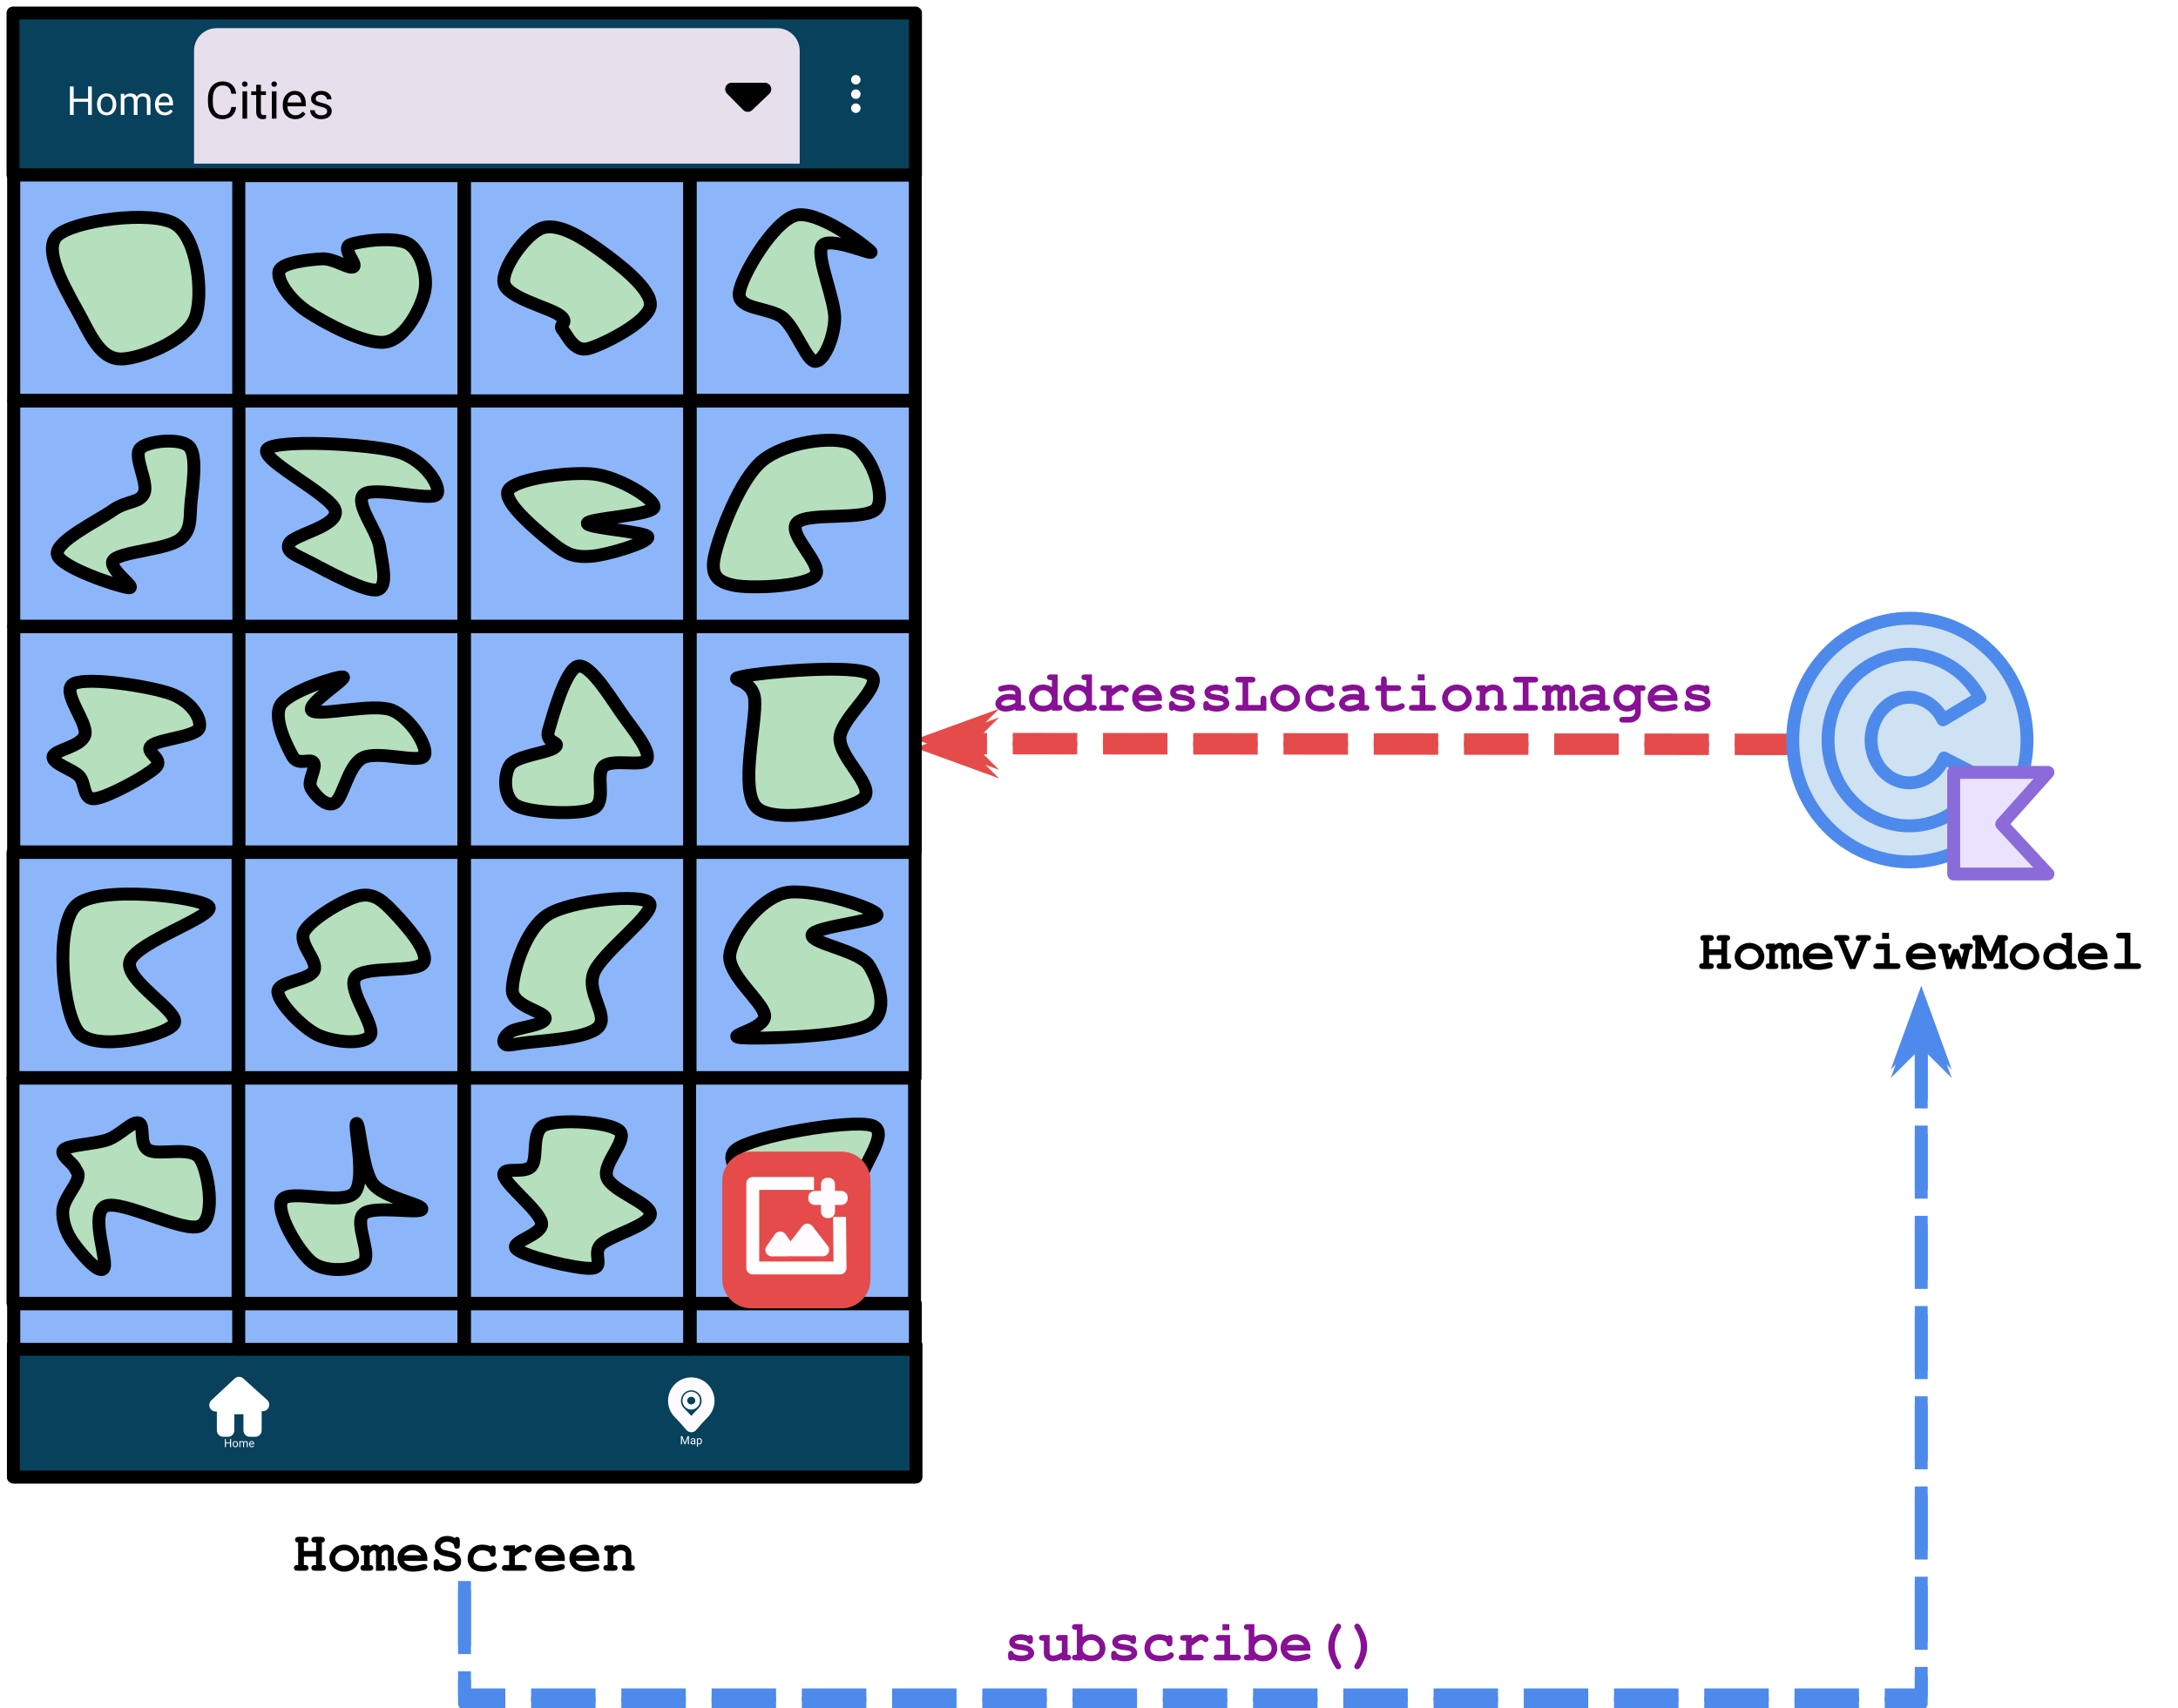 <svg version="1.1" viewBox="0.0 0.0 506.835 397.606" fill="none" stroke="none" stroke-linecap="square" stroke-miterlimit="10" xmlns:xlink="http://www.w3.org/1999/xlink" xmlns="http://www.w3.org/2000/svg"><clipPath id="p.0"><path d="m0 0l506.835 0l0 397.606l-506.835 0l0 -397.606z" clip-rule="nonzero"/></clipPath><g clip-path="url(#p.0)"><path fill="#000000" fill-opacity="0.0" d="m0 0l506.835 0l0 397.606l-506.835 0z" fill-rule="evenodd"/><path fill="#000000" fill-opacity="0.0" d="m108.094 366.677l338.992 0l0 27.622l-338.992 0z" fill-rule="evenodd"/><path fill="#871094" d="m239.038 382.133q-0.328 -0.203 -0.688 -0.297q-0.344 -0.109 -0.734 -0.109q-0.781 0 -1.234 0.25q-0.203 0.109 -0.203 0.25q0 0.141 0.266 0.281q0.219 0.109 0.938 0.203q1.328 0.188 1.844 0.375q0.688 0.234 1.047 0.719q0.375 0.469 0.375 1.0q0 0.703 -0.625 1.188q-0.906 0.703 -2.344 0.703q-0.578 0 -1.078 -0.109q-0.484 -0.094 -0.891 -0.297q-0.109 0.094 -0.219 0.141q-0.109 0.047 -0.219 0.047q-0.312 0 -0.5 -0.203q-0.188 -0.219 -0.188 -0.688l0 -0.453q0 -0.484 0.188 -0.688q0.188 -0.203 0.484 -0.203q0.234 0 0.391 0.141q0.172 0.125 0.266 0.453q0.297 0.25 0.719 0.391q0.438 0.125 1.0 0.125q0.922 0 1.422 -0.281q0.25 -0.141 0.25 -0.297q0 -0.266 -0.344 -0.438q-0.344 -0.156 -1.422 -0.281q-1.609 -0.172 -2.156 -0.656q-0.531 -0.469 -0.531 -1.172q0 -0.703 0.594 -1.188q0.828 -0.641 2.156 -0.641q0.453 0 0.875 0.094q0.438 0.078 0.828 0.25q0.125 -0.078 0.234 -0.125q0.109 -0.047 0.188 -0.047q0.281 0 0.453 0.203q0.188 0.203 0.188 0.688l0 0.328q0 0.438 -0.094 0.594q-0.219 0.297 -0.578 0.297q-0.234 0 -0.422 -0.141q-0.172 -0.156 -0.234 -0.406zm9.389 -1.562l0 4.578q0.422 0 0.625 0.188q0.203 0.188 0.203 0.484q0 0.281 -0.203 0.469q-0.203 0.188 -0.688 0.188l-1.266 0l0 -0.312q-0.578 0.266 -1.094 0.391q-0.516 0.141 -0.984 0.141q-0.656 0 -1.141 -0.281q-0.484 -0.281 -0.766 -0.766q-0.203 -0.344 -0.203 -0.875l0 -2.875l-0.219 0q-0.484 0 -0.703 -0.188q-0.203 -0.188 -0.203 -0.484q0 -0.281 0.203 -0.469q0.219 -0.188 0.703 -0.188l1.562 0l0 3.969q0 0.422 0.203 0.625q0.203 0.188 0.625 0.188q0.406 0 0.859 -0.156q0.469 -0.156 1.156 -0.578l0 -2.719l-0.484 0q-0.484 0 -0.688 -0.188q-0.203 -0.188 -0.203 -0.484q0 -0.281 0.203 -0.469q0.203 -0.188 0.688 -0.188l1.812 0zm3.483 -2.531l0 2.984q0.5 -0.312 1.0 -0.469q0.5 -0.156 1.016 -0.156q1.391 0 2.344 0.953q0.969 0.953 0.969 2.312q0 1.297 -0.922 2.172q-0.906 0.859 -2.422 0.859q-0.531 0 -1.031 -0.141q-0.484 -0.141 -0.953 -0.406l0 0.328l-1.562 0q-0.484 0 -0.688 -0.188q-0.203 -0.188 -0.203 -0.484q0 -0.297 0.203 -0.469q0.219 -0.188 0.688 -0.188l0.234 0l0 -5.781l-0.234 0q-0.484 0 -0.688 -0.188q-0.203 -0.188 -0.203 -0.484q0 -0.281 0.203 -0.469q0.203 -0.188 0.688 -0.188l1.562 0zm4.0 5.656q0 -0.828 -0.594 -1.391q-0.578 -0.578 -1.406 -0.578q-0.844 0 -1.422 0.578q-0.578 0.562 -0.578 1.375q0 0.734 0.516 1.203q0.531 0.469 1.484 0.469q0.953 0 1.469 -0.469q0.531 -0.469 0.531 -1.188zm7.123 -1.562q-0.328 -0.203 -0.688 -0.297q-0.344 -0.109 -0.734 -0.109q-0.781 0 -1.234 0.25q-0.203 0.109 -0.203 0.25q0 0.141 0.266 0.281q0.219 0.109 0.938 0.203q1.328 0.188 1.844 0.375q0.688 0.234 1.047 0.719q0.375 0.469 0.375 1.0q0 0.703 -0.625 1.188q-0.906 0.703 -2.344 0.703q-0.578 0 -1.078 -0.109q-0.484 -0.094 -0.891 -0.297q-0.109 0.094 -0.219 0.141q-0.109 0.047 -0.219 0.047q-0.312 0 -0.5 -0.203q-0.188 -0.219 -0.188 -0.688l0 -0.453q0 -0.484 0.188 -0.688q0.188 -0.203 0.484 -0.203q0.234 0 0.391 0.141q0.172 0.125 0.266 0.453q0.297 0.25 0.719 0.391q0.438 0.125 1.0 0.125q0.922 0 1.422 -0.281q0.25 -0.141 0.25 -0.297q0 -0.266 -0.344 -0.438q-0.344 -0.156 -1.422 -0.281q-1.609 -0.172 -2.156 -0.656q-0.531 -0.469 -0.531 -1.172q0 -0.703 0.594 -1.188q0.828 -0.641 2.156 -0.641q0.453 0 0.875 0.094q0.438 0.078 0.828 0.25q0.125 -0.078 0.234 -0.125q0.109 -0.047 0.188 -0.047q0.281 0 0.453 0.203q0.188 0.203 0.188 0.688l0 0.328q0 0.438 -0.094 0.594q-0.219 0.297 -0.578 0.297q-0.234 0 -0.422 -0.141q-0.172 -0.156 -0.234 -0.406zm8.639 -1.328q0.234 -0.219 0.5 -0.219q0.281 0 0.469 0.203q0.188 0.203 0.188 0.672l0 0.859q0 0.484 -0.188 0.688q-0.188 0.203 -0.484 0.203q-0.281 0 -0.469 -0.156q-0.125 -0.125 -0.203 -0.484q-0.078 -0.359 -0.391 -0.531q-0.516 -0.312 -1.344 -0.312q-0.938 0 -1.516 0.562q-0.562 0.547 -0.562 1.391q0 0.781 0.547 1.234q0.547 0.453 1.812 0.453q0.828 0 1.359 -0.172q0.312 -0.109 0.594 -0.359q0.281 -0.25 0.5 -0.25q0.281 0 0.469 0.203q0.203 0.203 0.203 0.484q0 0.438 -0.594 0.828q-0.906 0.594 -2.641 0.594q-1.547 0 -2.422 -0.641q-1.172 -0.859 -1.172 -2.375q0 -1.422 0.953 -2.344q0.953 -0.938 2.484 -0.938q0.547 0 1.016 0.109q0.484 0.094 0.891 0.297zm5.639 -0.234l0 0.828q0.844 -0.609 1.328 -0.797q0.484 -0.203 0.906 -0.203q0.656 0 1.266 0.469q0.422 0.328 0.422 0.672q0 0.281 -0.203 0.484q-0.203 0.203 -0.484 0.203q-0.25 0 -0.531 -0.25q-0.266 -0.25 -0.469 -0.25q-0.281 0 -0.844 0.359q-0.547 0.344 -1.391 1.047l0 2.016l1.906 0q0.484 0 0.688 0.188q0.203 0.172 0.203 0.484q0 0.281 -0.203 0.469q-0.203 0.188 -0.688 0.188l-4.031 0q-0.484 0 -0.688 -0.188q-0.203 -0.188 -0.203 -0.484q0 -0.297 0.203 -0.469q0.203 -0.188 0.688 -0.188l0.797 0l0 -3.25l-0.484 0q-0.484 0 -0.688 -0.188q-0.203 -0.188 -0.203 -0.484q0 -0.281 0.203 -0.469q0.203 -0.188 0.688 -0.188l1.812 0zm8.764 -2.531l0 1.406l-1.594 0l0 -1.406l1.594 0zm0.172 2.531l0 4.578l1.609 0q0.469 0 0.672 0.188q0.219 0.172 0.219 0.484q0 0.281 -0.219 0.469q-0.203 0.188 -0.672 0.188l-4.547 0q-0.469 0 -0.688 -0.188q-0.203 -0.188 -0.203 -0.484q0 -0.297 0.203 -0.469q0.219 -0.188 0.688 -0.188l1.609 0l0 -3.25l-1.078 0q-0.469 0 -0.688 -0.188q-0.203 -0.188 -0.203 -0.484q0 -0.281 0.203 -0.469q0.203 -0.188 0.688 -0.188l2.406 0zm5.654 -2.531l0 2.984q0.5 -0.312 1.0 -0.469q0.5 -0.156 1.016 -0.156q1.391 0 2.344 0.953q0.969 0.953 0.969 2.312q0 1.297 -0.922 2.172q-0.906 0.859 -2.422 0.859q-0.531 0 -1.031 -0.141q-0.484 -0.141 -0.953 -0.406l0 0.328l-1.562 0q-0.484 0 -0.688 -0.188q-0.203 -0.188 -0.203 -0.484q0 -0.297 0.203 -0.469q0.219 -0.188 0.688 -0.188l0.234 0l0 -5.781l-0.234 0q-0.484 0 -0.688 -0.188q-0.203 -0.188 -0.203 -0.484q0 -0.281 0.203 -0.469q0.203 -0.188 0.688 -0.188l1.562 0zm4.0 5.656q0 -0.828 -0.594 -1.391q-0.578 -0.578 -1.406 -0.578q-0.844 0 -1.422 0.578q-0.578 0.562 -0.578 1.375q0 0.734 0.516 1.203q0.531 0.469 1.484 0.469q0.953 0 1.469 -0.469q0.531 -0.469 0.531 -1.188zm9.029 0.5l-5.469 0q0.203 0.531 0.734 0.844q0.531 0.312 1.438 0.312q0.75 0 1.969 -0.312q0.516 -0.125 0.703 -0.125q0.266 0 0.453 0.188q0.188 0.188 0.188 0.469q0 0.266 -0.203 0.438q-0.266 0.25 -1.281 0.469q-1.0 0.219 -1.922 0.219q-1.609 0 -2.578 -0.906q-0.953 -0.906 -0.953 -2.234q0 -1.406 1.031 -2.281q1.047 -0.875 2.406 -0.875q0.812 0 1.484 0.281q0.688 0.281 1.016 0.609q0.469 0.484 0.781 1.203q0.203 0.484 0.203 1.141l0 0.562zm-1.469 -1.328q-0.312 -0.578 -0.812 -0.859q-0.484 -0.281 -1.172 -0.281q-0.672 0 -1.172 0.281q-0.5 0.281 -0.812 0.859l3.969 0zm5.639 0.375q0 -1.141 0.375 -2.312q0.281 -0.859 0.875 -1.906q0.422 -0.766 0.625 -0.938q0.203 -0.172 0.453 -0.172q0.281 0 0.469 0.203q0.203 0.188 0.203 0.469q0 0.188 -0.156 0.453q-0.703 1.141 -1.031 2.156q-0.312 1.0 -0.312 2.047q0 1.031 0.312 2.047q0.328 1.0 1.031 2.156q0.156 0.25 0.156 0.453q0 0.266 -0.203 0.453q-0.188 0.203 -0.469 0.203q-0.25 0 -0.422 -0.156q-0.266 -0.219 -0.703 -1.016q-0.609 -1.156 -0.844 -1.906q-0.359 -1.141 -0.359 -2.234zm9.045 0q0 1.125 -0.375 2.297q-0.281 0.859 -0.859 1.906q-0.422 0.766 -0.625 0.938q-0.203 0.172 -0.453 0.172q-0.281 0 -0.484 -0.203q-0.188 -0.188 -0.188 -0.453q0 -0.203 0.156 -0.453q0.703 -1.156 1.016 -2.156q0.328 -1.016 0.328 -2.047q0 -1.047 -0.328 -2.047q-0.312 -1.016 -1.016 -2.156q-0.156 -0.266 -0.156 -0.453q0 -0.281 0.188 -0.469q0.203 -0.203 0.484 -0.203q0.25 0 0.422 0.156q0.266 0.219 0.688 1.031q0.625 1.141 0.844 1.891q0.359 1.156 0.359 2.25z" fill-rule="nonzero"/><path fill="#000000" fill-opacity="0.0" d="m3.071 343.811l210.047 0l0 25.701l-210.047 0z" fill-rule="evenodd"/><path fill="#000000" d="m73.557 362.345l-2.844 0l0 1.938l0.203 0q0.484 0 0.688 0.188q0.203 0.172 0.203 0.484q0 0.281 -0.203 0.469q-0.203 0.188 -0.688 0.188l-1.625 0q-0.484 0 -0.688 -0.188q-0.203 -0.188 -0.203 -0.484q0 -0.359 0.312 -0.562q0.156 -0.109 0.672 -0.094l0 -5.219q-0.359 -0.047 -0.547 -0.219q-0.172 -0.188 -0.172 -0.453q0 -0.297 0.203 -0.484q0.203 -0.188 0.688 -0.188l1.359 0q0.484 0 0.688 0.188q0.203 0.188 0.203 0.484q0 0.297 -0.203 0.484q-0.203 0.188 -0.688 0.188l-0.203 0l0 1.953l2.844 0l0 -1.953l-0.203 0q-0.484 0 -0.688 -0.188q-0.203 -0.188 -0.203 -0.484q0 -0.297 0.203 -0.484q0.203 -0.188 0.688 -0.188l1.359 0q0.484 0 0.688 0.188q0.203 0.188 0.203 0.484q0 0.266 -0.188 0.453q-0.172 0.172 -0.516 0.219l0 5.219q0.516 0 0.656 0.094q0.328 0.203 0.328 0.578q0 0.281 -0.219 0.469q-0.203 0.188 -0.672 0.188l-1.641 0q-0.484 0 -0.688 -0.188q-0.203 -0.188 -0.203 -0.484q0 -0.297 0.203 -0.469q0.219 -0.188 0.688 -0.188l0.203 0l0 -1.938zm10.014 0.422q0 0.766 -0.438 1.484q-0.422 0.719 -1.266 1.156q-0.844 0.422 -1.75 0.422q-0.922 0 -1.75 -0.422q-0.828 -0.422 -1.266 -1.141q-0.438 -0.719 -0.438 -1.516q0 -0.797 0.438 -1.562q0.438 -0.781 1.266 -1.219q0.844 -0.438 1.75 -0.438q0.906 0 1.75 0.453q0.844 0.438 1.266 1.203q0.438 0.766 0.438 1.578zm-1.344 0q0 -0.641 -0.453 -1.172q-0.641 -0.734 -1.656 -0.734q-0.906 0 -1.516 0.578q-0.609 0.578 -0.609 1.344q0 0.625 0.609 1.172q0.625 0.531 1.516 0.531q0.891 0 1.5 -0.531q0.609 -0.547 0.609 -1.188zm3.811 -3.062l0 0.375q0.328 -0.312 0.594 -0.438q0.266 -0.125 0.609 -0.125q0.281 0 0.562 0.141q0.297 0.141 0.578 0.438q0.344 -0.297 0.688 -0.422q0.359 -0.141 0.734 -0.141q0.734 0 1.203 0.391q0.609 0.516 0.609 1.359l0 3.0q0.422 0 0.625 0.188q0.203 0.188 0.203 0.484q0 0.281 -0.203 0.469q-0.203 0.188 -0.688 0.188l-1.266 0l0 -4.203q0 -0.312 -0.109 -0.422q-0.109 -0.125 -0.344 -0.125q-0.219 0 -0.406 0.109q-0.25 0.172 -0.594 0.625l0 2.688q0.422 0 0.625 0.188q0.203 0.188 0.203 0.484q0 0.281 -0.203 0.469q-0.203 0.188 -0.688 0.188l-1.266 0l0 -4.203q0 -0.312 -0.125 -0.422q-0.109 -0.125 -0.328 -0.125q-0.234 0 -0.469 0.156q-0.219 0.141 -0.547 0.578l0 2.688q0.422 0 0.625 0.188q0.203 0.188 0.203 0.484q0 0.281 -0.203 0.469q-0.203 0.188 -0.688 0.188l-1.203 0q-0.484 0 -0.688 -0.188q-0.203 -0.188 -0.203 -0.484q0 -0.297 0.203 -0.469q0.203 -0.188 0.625 -0.188l0 -3.25q-0.422 0 -0.625 -0.188q-0.203 -0.188 -0.203 -0.484q0 -0.281 0.203 -0.469q0.203 -0.188 0.688 -0.188l1.266 0zm13.404 3.625l-5.469 0q0.203 0.531 0.734 0.844q0.531 0.312 1.438 0.312q0.75 0 1.969 -0.312q0.516 -0.125 0.703 -0.125q0.266 0 0.453 0.188q0.188 0.188 0.188 0.469q0 0.266 -0.203 0.438q-0.266 0.25 -1.281 0.469q-1.0 0.219 -1.922 0.219q-1.609 0 -2.578 -0.906q-0.953 -0.906 -0.953 -2.234q0 -1.406 1.031 -2.281q1.047 -0.875 2.406 -0.875q0.812 0 1.484 0.281q0.688 0.281 1.016 0.609q0.469 0.484 0.781 1.203q0.203 0.484 0.203 1.141l0 0.562zm-1.469 -1.328q-0.312 -0.578 -0.812 -0.859q-0.484 -0.281 -1.172 -0.281q-0.672 0 -1.172 0.281q-0.5 0.281 -0.812 0.859l3.969 0zm4.17 3.266q-0.172 0.219 -0.281 0.281q-0.109 0.047 -0.266 0.047q-0.297 0 -0.484 -0.203q-0.188 -0.203 -0.188 -0.672l0 -0.906q0 -0.484 0.188 -0.688q0.188 -0.203 0.484 -0.203q0.234 0 0.391 0.125q0.172 0.125 0.25 0.422q0.078 0.281 0.172 0.391q0.188 0.188 0.672 0.406q0.484 0.203 1.062 0.203q0.891 0 1.453 -0.422q0.375 -0.25 0.375 -0.625q0 -0.234 -0.188 -0.453q-0.172 -0.219 -0.562 -0.359q-0.266 -0.109 -1.172 -0.281q-1.094 -0.188 -1.656 -0.469q-0.547 -0.297 -0.875 -0.812q-0.328 -0.531 -0.328 -1.125q0 -0.969 0.797 -1.688q0.797 -0.719 2.078 -0.719q0.516 0 0.953 0.125q0.453 0.109 0.812 0.344q0.25 -0.25 0.516 -0.25q0.297 0 0.469 0.203q0.188 0.203 0.188 0.672l0 1.0q0 0.484 -0.188 0.688q-0.172 0.203 -0.469 0.203q-0.25 0 -0.438 -0.141q-0.141 -0.109 -0.219 -0.438q-0.062 -0.344 -0.172 -0.484q-0.188 -0.25 -0.562 -0.406q-0.375 -0.172 -0.875 -0.172q-0.719 0 -1.141 0.344q-0.422 0.328 -0.422 0.688q0 0.25 0.172 0.484q0.172 0.219 0.5 0.359q0.219 0.078 1.25 0.281q1.031 0.203 1.578 0.453q0.547 0.234 0.906 0.75q0.375 0.516 0.375 1.219q0 1.0 -0.703 1.594q-0.922 0.766 -2.359 0.766q-0.547 0 -1.078 -0.141q-0.516 -0.125 -1.016 -0.391zm12.029 -5.328q0.234 -0.219 0.5 -0.219q0.281 0 0.469 0.203q0.188 0.203 0.188 0.672l0 0.859q0 0.484 -0.188 0.688q-0.188 0.203 -0.484 0.203q-0.281 0 -0.469 -0.156q-0.125 -0.125 -0.203 -0.484q-0.078 -0.359 -0.391 -0.531q-0.516 -0.312 -1.344 -0.312q-0.938 0 -1.516 0.562q-0.562 0.547 -0.562 1.391q0 0.781 0.547 1.234q0.547 0.453 1.812 0.453q0.828 0 1.359 -0.172q0.312 -0.109 0.594 -0.359q0.281 -0.25 0.5 -0.25q0.281 0 0.469 0.203q0.203 0.203 0.203 0.484q0 0.438 -0.594 0.828q-0.906 0.594 -2.641 0.594q-1.547 0 -2.422 -0.641q-1.172 -0.859 -1.172 -2.375q0 -1.422 0.953 -2.344q0.953 -0.938 2.484 -0.938q0.547 0 1.016 0.109q0.484 0.094 0.891 0.297zm5.639 -0.234l0 0.828q0.844 -0.609 1.328 -0.797q0.484 -0.203 0.906 -0.203q0.656 0 1.266 0.469q0.422 0.328 0.422 0.672q0 0.281 -0.203 0.484q-0.203 0.203 -0.484 0.203q-0.25 0 -0.531 -0.25q-0.266 -0.25 -0.469 -0.25q-0.281 0 -0.844 0.359q-0.547 0.344 -1.391 1.047l0 2.016l1.906 0q0.484 0 0.688 0.188q0.203 0.172 0.203 0.484q0 0.281 -0.203 0.469q-0.203 0.188 -0.688 0.188l-4.031 0q-0.484 0 -0.688 -0.188q-0.203 -0.188 -0.203 -0.484q0 -0.297 0.203 -0.469q0.203 -0.188 0.688 -0.188l0.797 0l0 -3.25l-0.484 0q-0.484 0 -0.688 -0.188q-0.203 -0.188 -0.203 -0.484q0 -0.281 0.203 -0.469q0.203 -0.188 0.688 -0.188l1.812 0zm11.623 3.625l-5.469 0q0.203 0.531 0.734 0.844q0.531 0.312 1.438 0.312q0.75 0 1.969 -0.312q0.516 -0.125 0.703 -0.125q0.266 0 0.453 0.188q0.188 0.188 0.188 0.469q0 0.266 -0.203 0.438q-0.266 0.25 -1.281 0.469q-1.0 0.219 -1.922 0.219q-1.609 0 -2.578 -0.906q-0.953 -0.906 -0.953 -2.234q0 -1.406 1.031 -2.281q1.047 -0.875 2.406 -0.875q0.813 0 1.484 0.281q0.688 0.281 1.016 0.609q0.469 0.484 0.781 1.203q0.203 0.484 0.203 1.141l0 0.562zm-1.469 -1.328q-0.312 -0.578 -0.812 -0.859q-0.484 -0.281 -1.172 -0.281q-0.672 0 -1.172 0.281q-0.5 0.281 -0.812 0.859l3.969 0zm9.467 1.328l-5.469 0q0.203 0.531 0.734 0.844q0.531 0.312 1.438 0.312q0.75 0 1.969 -0.312q0.516 -0.125 0.703 -0.125q0.266 0 0.453 0.188q0.188 0.188 0.188 0.469q0 0.266 -0.203 0.438q-0.266 0.25 -1.281 0.469q-1.0 0.219 -1.922 0.219q-1.609 0 -2.578 -0.906q-0.953 -0.906 -0.953 -2.234q0 -1.406 1.031 -2.281q1.047 -0.875 2.406 -0.875q0.812 0 1.484 0.281q0.688 0.281 1.016 0.609q0.469 0.484 0.781 1.203q0.203 0.484 0.203 1.141l0 0.562zm-1.469 -1.328q-0.312 -0.578 -0.812 -0.859q-0.484 -0.281 -1.172 -0.281q-0.672 0 -1.172 0.281q-0.5 0.281 -0.812 0.859l3.969 0zm4.779 -2.297l0 0.453q0.359 -0.312 0.797 -0.469q0.438 -0.156 0.953 -0.156q1.188 0 1.875 0.734q0.547 0.578 0.547 1.531l0 2.484q0.422 0 0.625 0.188q0.203 0.172 0.203 0.484q0 0.281 -0.203 0.469q-0.203 0.188 -0.688 0.188l-1.203 0q-0.484 0 -0.688 -0.188q-0.203 -0.188 -0.203 -0.484q0 -0.297 0.188 -0.469q0.203 -0.188 0.641 -0.188l0 -2.531q0 -0.422 -0.234 -0.625q-0.312 -0.266 -0.922 -0.266q-0.469 0 -0.812 0.188q-0.344 0.172 -0.875 0.75l0 2.484q0.5 0 0.656 0.094q0.312 0.188 0.312 0.578q0 0.281 -0.203 0.469q-0.203 0.188 -0.688 0.188l-1.516 0q-0.484 0 -0.688 -0.188q-0.203 -0.188 -0.203 -0.484q0 -0.359 0.312 -0.562q0.156 -0.094 0.672 -0.094l0 -3.25q-0.422 0 -0.625 -0.188q-0.203 -0.188 -0.203 -0.484q0 -0.281 0.203 -0.469q0.203 -0.188 0.688 -0.188l1.281 0z" fill-rule="nonzero"/><path fill="#000000" fill-opacity="0.0" d="m48.215 16.533l33.606 0l0 15.591l-33.606 0z" fill-rule="evenodd"/><g filter="url(#shadowFilter-p.1)"><use xlink:href="#p.1" transform="matrix(1.0 0.0 0.0 1.0 0.0 2.0)"/></g><defs><filter id="shadowFilter-p.1" filterUnits="userSpaceOnUse"><feGaussianBlur in="SourceAlpha" stdDeviation="2.0" result="blur"/><feComponentTransfer in="blur" color-interpolation-filters="sRGB"><feFuncR type="linear" slope="0" intercept="0.0"/><feFuncG type="linear" slope="0" intercept="0.0"/><feFuncB type="linear" slope="0" intercept="0.0"/><feFuncA type="linear" slope="0.5" intercept="0"/></feComponentTransfer></filter></defs><g id="p.1"><path fill="#000000" fill-opacity="0.0" d="m417.177 172.261l-204.189 -0.189" fill-rule="evenodd"/><path stroke="#e54b4b" stroke-width="3.0" stroke-linejoin="round" stroke-linecap="butt" stroke-dasharray="12.0,9.0" d="m417.177 172.261l-193.908 -0.179" fill-rule="evenodd"/><path fill="#e54b4b" stroke="#e54b4b" stroke-width="3.0" stroke-linecap="butt" d="m223.269 172.082l3.377 -3.371l-9.272 3.365l9.266 3.382z" fill-rule="evenodd"/></g><path fill="#a7cdf2" d="m3.211 3.621l209.543 0l0 340.189l-209.543 0z" fill-rule="evenodd"/><path stroke="#000000" stroke-width="3.0" stroke-linejoin="round" stroke-linecap="butt" d="m3.211 3.621l209.543 0l0 340.189l-209.543 0z" fill-rule="evenodd"/><path fill="#8cb6f9" d="m160.636 40.752l52.366 0l0 52.406l-52.366 0z" fill-rule="evenodd"/><path stroke="#000000" stroke-width="3.0" stroke-linejoin="round" stroke-linecap="butt" d="m160.636 40.752l52.366 0l0 52.406l-52.366 0z" fill-rule="evenodd"/><path fill="#b5dfbd" d="m182.344 74.118c2.945 2.651 5.365 9.948 7.347 10.008c1.983 0.06 4.286 -5.183 4.549 -9.65c0.262 -4.468 -4.374 -14.504 -2.974 -17.155c1.4 -2.651 12.421 2.442 11.372 1.25c-1.05 -1.191 -12.566 -10.006 -17.669 -8.398c-5.103 1.608 -12.509 14.057 -12.946 18.048c-0.437 3.991 7.377 3.246 10.322 5.897z" fill-rule="evenodd"/><path stroke="#000000" stroke-width="3.0" stroke-linejoin="round" stroke-linecap="butt" d="m182.344 74.118c2.945 2.651 5.365 9.948 7.347 10.008c1.983 0.06 4.286 -5.183 4.549 -9.65c0.262 -4.468 -4.374 -14.504 -2.974 -17.155c1.4 -2.651 12.421 2.442 11.372 1.25c-1.05 -1.191 -12.566 -10.006 -17.669 -8.398c-5.103 1.608 -12.509 14.057 -12.946 18.048c-0.437 3.991 7.377 3.246 10.322 5.897z" fill-rule="evenodd"/><path fill="#8cb6f9" d="m160.636 93.349l52.366 0l0 52.406l-52.366 0z" fill-rule="evenodd"/><path stroke="#000000" stroke-width="3.0" stroke-linejoin="round" stroke-linecap="butt" d="m160.636 93.349l52.366 0l0 52.406l-52.366 0z" fill-rule="evenodd"/><path fill="#b5dfbd" d="m170.738 136.228c3.874 0.835 16.397 0.307 18.851 -2.112c2.453 -2.419 -6.541 -9.763 -4.131 -12.402c2.41 -2.639 16.485 -0.352 18.594 -3.431c2.109 -3.079 -1.508 -13.195 -5.941 -15.042c-4.433 -1.847 -15.364 -0.352 -20.658 3.959c-5.294 4.311 -9.986 17.066 -11.105 21.904c-1.119 4.838 0.517 6.289 4.391 7.125z" fill-rule="evenodd"/><path stroke="#000000" stroke-width="3.0" stroke-linejoin="round" stroke-linecap="butt" d="m170.738 136.228c3.874 0.835 16.397 0.307 18.851 -2.112c2.453 -2.419 -6.541 -9.763 -4.131 -12.402c2.41 -2.639 16.485 -0.352 18.594 -3.431c2.109 -3.079 -1.508 -13.195 -5.941 -15.042c-4.433 -1.847 -15.364 -0.352 -20.658 3.959c-5.294 4.311 -9.986 17.066 -11.105 21.904c-1.119 4.838 0.517 6.289 4.391 7.125z" fill-rule="evenodd"/><path fill="#8cb6f9" d="m160.636 145.884l52.366 0l0 52.406l-52.366 0z" fill-rule="evenodd"/><path stroke="#000000" stroke-width="3.0" stroke-linejoin="round" stroke-linecap="butt" d="m160.636 145.884l52.366 0l0 52.406l-52.366 0z" fill-rule="evenodd"/><path fill="#b5dfbd" d="m175.618 162.706c0.536 5.1 -3.665 21.455 0.536 25.324c4.201 3.869 21.453 0.616 24.671 -2.11c3.218 -2.726 -5.631 -9.408 -5.363 -14.245c0.268 -4.836 10.726 -12.398 6.972 -14.772c-3.754 -2.374 -25.028 -0.44 -29.498 0.528c-4.469 0.967 2.145 0.176 2.682 5.276z" fill-rule="evenodd"/><path stroke="#000000" stroke-width="3.0" stroke-linejoin="round" stroke-linecap="butt" d="m175.618 162.706c0.536 5.1 -3.665 21.455 0.536 25.324c4.201 3.869 21.453 0.616 24.671 -2.11c3.218 -2.726 -5.631 -9.408 -5.363 -14.245c0.268 -4.836 10.726 -12.398 6.972 -14.772c-3.754 -2.374 -25.028 -0.44 -29.498 0.528c-4.469 0.967 2.145 0.176 2.682 5.276z" fill-rule="evenodd"/><path fill="#8cb6f9" d="m160.582 198.42l52.366 0l0 52.406l-52.366 0z" fill-rule="evenodd"/><path stroke="#000000" stroke-width="3.0" stroke-linejoin="round" stroke-linecap="butt" d="m160.582 198.42l52.366 0l0 52.406l-52.366 0z" fill-rule="evenodd"/><path fill="#b5dfbd" d="m172.416 241.533c4.045 0.373 24.823 -0.188 29.788 -2.99c4.965 -2.801 2.207 -10.332 0 -13.819c-2.207 -3.486 -13.548 -5.107 -13.241 -7.099c0.306 -1.993 16.182 -3.238 15.079 -4.857c-1.103 -1.619 -15.998 -6.413 -21.698 -4.857c-5.7 1.556 -11.766 9.462 -12.502 14.194c-0.735 4.732 7.661 10.961 8.09 14.198c0.429 3.238 -9.562 4.855 -5.517 5.229z" fill-rule="evenodd"/><path stroke="#000000" stroke-width="3.0" stroke-linejoin="round" stroke-linecap="butt" d="m172.416 241.533c4.045 0.373 24.823 -0.188 29.788 -2.99c4.965 -2.801 2.207 -10.332 0 -13.819c-2.207 -3.486 -13.548 -5.107 -13.241 -7.099c0.306 -1.993 16.182 -3.238 15.079 -4.857c-1.103 -1.619 -15.998 -6.413 -21.698 -4.857c-5.7 1.556 -11.766 9.462 -12.502 14.194c-0.735 4.732 7.661 10.961 8.09 14.198c0.429 3.238 -9.562 4.855 -5.517 5.229z" fill-rule="evenodd"/><path fill="#8cb6f9" d="m160.452 250.955l52.366 0l0 52.406l-52.366 0z" fill-rule="evenodd"/><path stroke="#000000" stroke-width="3.0" stroke-linejoin="round" stroke-linecap="butt" d="m160.452 250.955l52.366 0l0 52.406l-52.366 0z" fill-rule="evenodd"/><path fill="#b5dfbd" d="m185.434 294.541c4.316 0.464 12.005 -0.428 14.363 -3.428c2.358 -3 -0.725 -9.716 -0.217 -14.573c0.508 -4.858 8.016 -13.109 3.265 -14.573c-4.752 -1.465 -27.893 2.393 -31.774 5.786c-3.881 3.393 8.016 11.144 8.488 14.573c0.472 3.429 -6.638 3.965 -5.659 6.001c0.979 2.036 7.218 5.75 11.534 6.215z" fill-rule="evenodd"/><path stroke="#000000" stroke-width="3.0" stroke-linejoin="round" stroke-linecap="butt" d="m185.434 294.541c4.316 0.464 12.005 -0.428 14.363 -3.428c2.358 -3 -0.725 -9.716 -0.217 -14.573c0.508 -4.858 8.016 -13.109 3.265 -14.573c-4.752 -1.465 -27.893 2.393 -31.774 5.786c-3.881 3.393 8.016 11.144 8.488 14.573c0.472 3.429 -6.638 3.965 -5.659 6.001c0.979 2.036 7.218 5.75 11.534 6.215z" fill-rule="evenodd"/><path fill="#08415c" d="m3.025 3.024l210.016 0l0 37.701l-210.016 0z" fill-rule="evenodd"/><path stroke="#000000" stroke-width="3.0" stroke-linejoin="round" stroke-linecap="butt" d="m3.025 3.024l210.016 0l0 37.701l-210.016 0z" fill-rule="evenodd"/><path fill="#8cb6f9" d="m3.207 40.752l52.366 0l0 52.406l-52.366 0z" fill-rule="evenodd"/><path stroke="#000000" stroke-width="3.0" stroke-linejoin="round" stroke-linecap="butt" d="m3.207 40.752l52.366 0l0 52.406l-52.366 0z" fill-rule="evenodd"/><path fill="#b5dfbd" d="m18.975 74.119c2.483 4.766 4.747 9.444 9.146 9.444c4.399 0 15.156 -4.198 17.246 -9.444c2.09 -5.247 0.653 -18.844 -4.704 -22.036c-5.357 -3.192 -23.824 -0.788 -27.439 2.885c-3.615 3.673 3.267 14.385 5.75 19.151z" fill-rule="evenodd"/><path stroke="#000000" stroke-width="3.0" stroke-linejoin="round" stroke-linecap="butt" d="m18.975 74.119c2.483 4.766 4.747 9.444 9.146 9.444c4.399 0 15.156 -4.198 17.246 -9.444c2.09 -5.247 0.653 -18.844 -4.704 -22.036c-5.357 -3.192 -23.824 -0.788 -27.439 2.885c-3.615 3.673 3.267 14.385 5.75 19.151z" fill-rule="evenodd"/><path fill="#8cb6f9" d="m55.587 40.895l52.366 0l0 52.406l-52.366 0z" fill-rule="evenodd"/><path stroke="#000000" stroke-width="3.0" stroke-linejoin="round" stroke-linecap="butt" d="m55.587 40.895l52.366 0l0 52.406l-52.366 0z" fill-rule="evenodd"/><path fill="#b5dfbd" d="m74.875 60.251c-2.879 0.167 -9.358 0.836 -9.934 2.868c-0.576 2.033 2.352 6.577 6.479 9.327c4.127 2.75 13.724 7.891 18.283 7.174c4.559 -0.717 8.159 -7.675 9.071 -11.478c0.912 -3.802 -0.721 -9.47 -3.6 -11.335c-2.879 -1.865 -11.517 -0.741 -13.676 0.144c-2.16 0.885 1.823 4.615 0.719 5.165c-1.104 0.55 -4.463 -2.032 -7.342 -1.865z" fill-rule="evenodd"/><path stroke="#000000" stroke-width="3.0" stroke-linejoin="round" stroke-linecap="butt" d="m74.875 60.251c-2.879 0.167 -9.358 0.836 -9.934 2.868c-0.576 2.033 2.352 6.577 6.479 9.327c4.127 2.75 13.724 7.891 18.283 7.174c4.559 -0.717 8.159 -7.675 9.071 -11.478c0.912 -3.802 -0.721 -9.47 -3.6 -11.335c-2.879 -1.865 -11.517 -0.741 -13.676 0.144c-2.16 0.885 1.823 4.615 0.719 5.165c-1.104 0.55 -4.463 -2.032 -7.342 -1.865z" fill-rule="evenodd"/><path fill="#8cb6f9" d="m55.565 93.349l52.366 0l0 52.406l-52.366 0z" fill-rule="evenodd"/><path stroke="#000000" stroke-width="3.0" stroke-linejoin="round" stroke-linecap="butt" d="m55.565 93.349l52.366 0l0 52.406l-52.366 0z" fill-rule="evenodd"/><path fill="#b5dfbd" d="m72.365 131.002c3.414 1.8 12.746 6.903 15.413 6.281c2.666 -0.622 1.106 -6.314 0.586 -10.011c-0.52 -3.697 -5.918 -10.143 -3.707 -12.172c2.211 -2.029 15.706 1.669 16.974 0c1.268 -1.669 -2.796 -8.245 -9.365 -10.011c-6.569 -1.767 -27.672 -2.88 -30.046 -0.589c-2.374 2.29 14.958 10.666 15.803 14.331c0.845 3.665 -9.788 5.628 -10.731 7.656c-0.943 2.029 1.659 2.716 5.074 4.516z" fill-rule="evenodd"/><path stroke="#000000" stroke-width="3.0" stroke-linejoin="round" stroke-linecap="butt" d="m72.365 131.002c3.414 1.8 12.746 6.903 15.413 6.281c2.666 -0.622 1.106 -6.314 0.586 -10.011c-0.52 -3.697 -5.918 -10.143 -3.707 -12.172c2.211 -2.029 15.706 1.669 16.974 0c1.268 -1.669 -2.796 -8.245 -9.365 -10.011c-6.569 -1.767 -27.672 -2.88 -30.046 -0.589c-2.374 2.29 14.958 10.666 15.803 14.331c0.845 3.665 -9.788 5.628 -10.731 7.656c-0.943 2.029 1.659 2.716 5.074 4.516z" fill-rule="evenodd"/><path fill="#8cb6f9" d="m3.211 93.349l52.366 0l0 52.406l-52.366 0z" fill-rule="evenodd"/><path stroke="#000000" stroke-width="3.0" stroke-linejoin="round" stroke-linecap="butt" d="m3.211 93.349l52.366 0l0 52.406l-52.366 0z" fill-rule="evenodd"/><path fill="#b5dfbd" d="m26.206 118.805c3.366 -2.38 6.259 -1.611 7.331 -4.015c1.072 -2.404 -2.643 -8.602 -0.898 -10.411c1.745 -1.81 9.4 -2.529 11.37 -0.446c1.97 2.082 0.822 9.32 0.448 12.94c-0.374 3.619 0.299 6.545 -2.693 8.776c-2.992 2.231 -13.289 2.751 -15.258 4.61c-1.97 1.859 5.635 6.742 3.441 6.543c-2.194 -0.198 -15.982 -4.735 -16.605 -7.734c-0.623 -2.999 9.499 -7.883 12.865 -10.262z" fill-rule="evenodd"/><path stroke="#000000" stroke-width="3.0" stroke-linejoin="round" stroke-linecap="butt" d="m26.206 118.805c3.366 -2.38 6.259 -1.611 7.331 -4.015c1.072 -2.404 -2.643 -8.602 -0.898 -10.411c1.745 -1.81 9.4 -2.529 11.37 -0.446c1.97 2.082 0.822 9.32 0.448 12.94c-0.374 3.619 0.299 6.545 -2.693 8.776c-2.992 2.231 -13.289 2.751 -15.258 4.61c-1.97 1.859 5.635 6.742 3.441 6.543c-2.194 -0.198 -15.982 -4.735 -16.605 -7.734c-0.623 -2.999 9.499 -7.883 12.865 -10.262z" fill-rule="evenodd"/><path fill="#8cb6f9" d="m55.565 198.42l52.366 0l0 52.406l-52.366 0z" fill-rule="evenodd"/><path stroke="#000000" stroke-width="3.0" stroke-linejoin="round" stroke-linecap="butt" d="m55.565 198.42l52.366 0l0 52.406l-52.366 0z" fill-rule="evenodd"/><path fill="#b5dfbd" d="m70.875 216.681c1.772 -2.9 9.362 -7.498 12.839 -8.198c3.477 -0.7 5.548 1.398 8.022 3.998c2.474 2.6 8.324 9.1 6.82 11.6c-1.504 2.5 -13.772 0.567 -15.845 3.4c-2.073 2.833 4.881 11.366 3.41 13.599c-1.471 2.233 -8.659 1.5 -12.237 -0.2c-3.577 -1.7 -9.093 -7.499 -9.226 -9.999c-0.133 -2.5 7.389 -2.632 8.425 -4.998c1.036 -2.366 -3.98 -6.301 -2.208 -9.201z" fill-rule="evenodd"/><path stroke="#000000" stroke-width="3.0" stroke-linejoin="round" stroke-linecap="butt" d="m70.875 216.681c1.772 -2.9 9.362 -7.498 12.839 -8.198c3.477 -0.7 5.548 1.398 8.022 3.998c2.474 2.6 8.324 9.1 6.82 11.6c-1.504 2.5 -13.772 0.567 -15.845 3.4c-2.073 2.833 4.881 11.366 3.41 13.599c-1.471 2.233 -8.659 1.5 -12.237 -0.2c-3.577 -1.7 -9.093 -7.499 -9.226 -9.999c-0.133 -2.5 7.389 -2.632 8.425 -4.998c1.036 -2.366 -3.98 -6.301 -2.208 -9.201z" fill-rule="evenodd"/><path fill="#8cb6f9" d="m55.569 145.884l52.366 0l0 52.406l-52.366 0z" fill-rule="evenodd"/><path stroke="#000000" stroke-width="3.0" stroke-linejoin="round" stroke-linecap="butt" d="m55.569 145.884l52.366 0l0 52.406l-52.366 0z" fill-rule="evenodd"/><path fill="#b5dfbd" d="m72.344 183.348c0.814 1.557 3.527 4.699 5.535 3.544c2.007 -1.154 3.038 -8.645 6.51 -10.471c3.472 -1.826 13.183 1.368 14.322 -0.484c1.139 -1.853 -3.147 -8.888 -7.487 -10.633c-4.34 -1.745 -16.655 1.451 -18.554 0.162c-1.899 -1.289 8.382 -7.652 7.161 -7.894c-1.221 -0.242 -12.531 3.356 -14.484 6.444c-1.953 3.088 1.491 9.827 2.766 12.083c1.275 2.255 4.178 0.242 4.883 1.45c0.705 1.208 -1.465 4.242 -0.651 5.799z" fill-rule="evenodd"/><path stroke="#000000" stroke-width="3.0" stroke-linejoin="round" stroke-linecap="butt" d="m72.344 183.348c0.814 1.557 3.527 4.699 5.535 3.544c2.007 -1.154 3.038 -8.645 6.51 -10.471c3.472 -1.826 13.183 1.368 14.322 -0.484c1.139 -1.853 -3.147 -8.888 -7.487 -10.633c-4.34 -1.745 -16.655 1.451 -18.554 0.162c-1.899 -1.289 8.382 -7.652 7.161 -7.894c-1.221 -0.242 -12.531 3.356 -14.484 6.444c-1.953 3.088 1.491 9.827 2.766 12.083c1.275 2.255 4.178 0.242 4.883 1.45c0.705 1.208 -1.465 4.242 -0.651 5.799z" fill-rule="evenodd"/><path fill="#8cb6f9" d="m3.211 145.884l52.366 0l0 52.406l-52.366 0z" fill-rule="evenodd"/><path stroke="#000000" stroke-width="3.0" stroke-linejoin="round" stroke-linecap="butt" d="m3.211 145.884l52.366 0l0 52.406l-52.366 0z" fill-rule="evenodd"/><path fill="#b5dfbd" d="m18.394 180.621c1.629 1.628 0.75 5.603 3.715 5.277c2.965 -0.325 11.892 -5.178 14.074 -7.23c2.183 -2.052 -2.673 -3.55 -0.979 -5.081c1.694 -1.531 10.392 -2.085 11.142 -4.104c0.749 -2.019 -1.791 -6.284 -6.645 -8.01c-4.854 -1.726 -19.157 -3.941 -22.48 -2.346c-3.323 1.596 3.356 9.086 2.541 11.92c-0.814 2.833 -7.199 3.485 -7.427 5.081c-0.228 1.596 4.43 2.865 6.059 4.493z" fill-rule="evenodd"/><path stroke="#000000" stroke-width="3.0" stroke-linejoin="round" stroke-linecap="butt" d="m18.394 180.621c1.629 1.628 0.75 5.603 3.715 5.277c2.965 -0.325 11.892 -5.178 14.074 -7.23c2.183 -2.052 -2.673 -3.55 -0.979 -5.081c1.694 -1.531 10.392 -2.085 11.142 -4.104c0.749 -2.019 -1.791 -6.284 -6.645 -8.01c-4.854 -1.726 -19.157 -3.941 -22.48 -2.346c-3.323 1.596 3.356 9.086 2.541 11.92c-0.814 2.833 -7.199 3.485 -7.427 5.081c-0.228 1.596 4.43 2.865 6.059 4.493z" fill-rule="evenodd"/><path fill="#8cb6f9" d="m108.101 40.895l52.366 0l0 52.406l-52.366 0z" fill-rule="evenodd"/><path stroke="#000000" stroke-width="3.0" stroke-linejoin="round" stroke-linecap="butt" d="m108.101 40.895l52.366 0l0 52.406l-52.366 0z" fill-rule="evenodd"/><path fill="#b5dfbd" d="m130.907 76.711c1.103 1.281 2.647 5.348 6.051 4.419c3.404 -0.929 13.932 -6.182 14.373 -9.993c0.441 -3.811 -7.534 -9.865 -11.726 -12.876c-4.192 -3.011 -9.708 -6.469 -13.427 -5.188c-3.719 1.281 -9.581 9.48 -8.888 12.876c0.693 3.395 10.779 5.702 13.048 7.495c2.269 1.794 -0.535 1.986 0.568 3.267z" fill-rule="evenodd"/><path stroke="#000000" stroke-width="3.0" stroke-linejoin="round" stroke-linecap="butt" d="m130.907 76.711c1.103 1.281 2.647 5.348 6.051 4.419c3.404 -0.929 13.932 -6.182 14.373 -9.993c0.441 -3.811 -7.534 -9.865 -11.726 -12.876c-4.192 -3.011 -9.708 -6.469 -13.427 -5.188c-3.719 1.281 -9.581 9.48 -8.888 12.876c0.693 3.395 10.779 5.702 13.048 7.495c2.269 1.794 -0.535 1.986 0.568 3.267z" fill-rule="evenodd"/><path fill="#8cb6f9" d="m108.101 93.349l52.366 0l0 52.406l-52.366 0z" fill-rule="evenodd"/><path stroke="#000000" stroke-width="3.0" stroke-linejoin="round" stroke-linecap="butt" d="m108.101 93.349l52.366 0l0 52.406l-52.366 0z" fill-rule="evenodd"/><path fill="#b5dfbd" d="m137.568 129.482c3.659 -0.268 13.357 -3.188 13.208 -4.468c-0.149 -1.281 -14.338 -2.055 -14.1 -3.216c0.238 -1.162 15.261 -1.847 15.529 -3.753c0.268 -1.906 -8.271 -7.028 -13.923 -7.683c-5.652 -0.655 -18.414 1.041 -19.99 3.752c-1.577 2.71 7.318 9.947 10.531 12.509c3.213 2.562 5.086 3.128 8.745 2.86z" fill-rule="evenodd"/><path stroke="#000000" stroke-width="3.0" stroke-linejoin="round" stroke-linecap="butt" d="m137.568 129.482c3.659 -0.268 13.357 -3.188 13.208 -4.468c-0.149 -1.281 -14.338 -2.055 -14.1 -3.216c0.238 -1.162 15.261 -1.847 15.529 -3.753c0.268 -1.906 -8.271 -7.028 -13.923 -7.683c-5.652 -0.655 -18.414 1.041 -19.99 3.752c-1.577 2.71 7.318 9.947 10.531 12.509c3.213 2.562 5.086 3.128 8.745 2.86z" fill-rule="evenodd"/><path fill="#8cb6f9" d="m108.101 145.884l52.366 0l0 52.406l-52.366 0z" fill-rule="evenodd"/><path stroke="#000000" stroke-width="3.0" stroke-linejoin="round" stroke-linecap="butt" d="m108.101 145.884l52.366 0l0 52.406l-52.366 0z" fill-rule="evenodd"/><path fill="#b5dfbd" d="m120.291 187.562c3.226 1.687 14.358 2.204 17.72 0.674c3.362 -1.529 0.364 -7.939 2.454 -9.85c2.09 -1.912 9.267 0.27 10.085 -1.619c0.818 -1.889 -2.521 -6.095 -5.179 -9.716c-2.658 -3.621 -7.815 -12.504 -10.768 -12.01c-2.953 0.495 -6.043 11.829 -6.952 14.978c-0.909 3.149 2.999 2.565 1.5 3.915c-1.499 1.35 -9.019 1.911 -10.495 4.183c-1.477 2.271 -1.591 7.759 1.635 9.446z" fill-rule="evenodd"/><path stroke="#000000" stroke-width="3.0" stroke-linejoin="round" stroke-linecap="butt" d="m120.291 187.562c3.226 1.687 14.358 2.204 17.72 0.674c3.362 -1.529 0.364 -7.939 2.454 -9.85c2.09 -1.912 9.267 0.27 10.085 -1.619c0.818 -1.889 -2.521 -6.095 -5.179 -9.716c-2.658 -3.621 -7.815 -12.504 -10.768 -12.01c-2.953 0.495 -6.043 11.829 -6.952 14.978c-0.909 3.149 2.999 2.565 1.5 3.915c-1.499 1.35 -9.019 1.911 -10.495 4.183c-1.477 2.271 -1.591 7.759 1.635 9.446z" fill-rule="evenodd"/><path fill="#8cb6f9" d="m3.027 198.42l52.366 0l0 52.406l-52.366 0z" fill-rule="evenodd"/><path stroke="#000000" stroke-width="3.0" stroke-linejoin="round" stroke-linecap="butt" d="m3.027 198.42l52.366 0l0 52.406l-52.366 0z" fill-rule="evenodd"/><path fill="#b5dfbd" d="m18.337 240.326c3.796 4.606 20.138 0.839 22.119 -1.913c1.981 -2.752 -11.583 -10.024 -10.235 -14.6c1.348 -4.577 20.413 -10.687 18.322 -12.86c-2.09 -2.173 -25.83 -5.071 -30.865 -0.176c-5.034 4.895 -3.138 24.942 0.658 29.548z" fill-rule="evenodd"/><path stroke="#000000" stroke-width="3.0" stroke-linejoin="round" stroke-linecap="butt" d="m18.337 240.326c3.796 4.606 20.138 0.839 22.119 -1.913c1.981 -2.752 -11.583 -10.024 -10.235 -14.6c1.348 -4.577 20.413 -10.687 18.322 -12.86c-2.09 -2.173 -25.83 -5.071 -30.865 -0.176c-5.034 4.895 -3.138 24.942 0.658 29.548z" fill-rule="evenodd"/><path fill="#8cb6f9" d="m55.565 250.955l52.366 0l0 52.406l-52.366 0z" fill-rule="evenodd"/><path stroke="#000000" stroke-width="3.0" stroke-linejoin="round" stroke-linecap="butt" d="m55.565 250.955l52.366 0l0 52.406l-52.366 0z" fill-rule="evenodd"/><path fill="#b5dfbd" d="m72.667 293.879c3.164 2.428 9.943 1.888 11.932 0c1.989 -1.888 -2.26 -9.261 0 -11.328c2.26 -2.068 13.197 0.09 13.559 -1.079c0.362 -1.169 -8.858 -2.607 -11.389 -5.934c-2.531 -3.327 -3.073 -14.385 -3.796 -14.026c-0.723 0.36 2.35 13.216 -0.542 16.183c-2.893 2.967 -15.186 -1.079 -16.813 1.618c-1.627 2.697 3.887 12.138 7.051 14.565z" fill-rule="evenodd"/><path stroke="#000000" stroke-width="3.0" stroke-linejoin="round" stroke-linecap="butt" d="m72.667 293.879c3.164 2.428 9.943 1.888 11.932 0c1.989 -1.888 -2.26 -9.261 0 -11.328c2.26 -2.068 13.197 0.09 13.559 -1.079c0.362 -1.169 -8.858 -2.607 -11.389 -5.934c-2.531 -3.327 -3.073 -14.385 -3.796 -14.026c-0.723 0.36 2.35 13.216 -0.542 16.183c-2.893 2.967 -15.186 -1.079 -16.813 1.618c-1.627 2.697 3.887 12.138 7.051 14.565z" fill-rule="evenodd"/><path fill="#8cb6f9" d="m108.101 198.42l52.366 0l0 52.406l-52.366 0z" fill-rule="evenodd"/><path stroke="#000000" stroke-width="3.0" stroke-linejoin="round" stroke-linecap="butt" d="m108.101 198.42l52.366 0l0 52.406l-52.366 0z" fill-rule="evenodd"/><path fill="#b5dfbd" d="m117.375 242.844c0.409 0.458 0.358 0.611 3.987 0c3.629 -0.611 14.975 -0.918 17.786 -3.667c2.811 -2.749 -2.912 -7.992 -0.919 -12.828c1.994 -4.836 14.669 -13.948 12.88 -16.188c-1.789 -2.24 -18.299 -0.611 -23.614 2.749c-5.316 3.36 -8.177 13.388 -8.279 17.41c-0.102 4.022 7.717 5.09 7.666 6.719c-0.051 1.629 -6.39 2.088 -7.974 3.056c-1.584 0.967 -1.942 2.29 -1.533 2.749z" fill-rule="evenodd"/><path stroke="#000000" stroke-width="3.0" stroke-linejoin="round" stroke-linecap="butt" d="m117.375 242.844c0.409 0.458 0.358 0.611 3.987 0c3.629 -0.611 14.975 -0.918 17.786 -3.667c2.811 -2.749 -2.912 -7.992 -0.919 -12.828c1.994 -4.836 14.669 -13.948 12.88 -16.188c-1.789 -2.24 -18.299 -0.611 -23.614 2.749c-5.316 3.36 -8.177 13.388 -8.279 17.41c-0.102 4.022 7.717 5.09 7.666 6.719c-0.051 1.629 -6.39 2.088 -7.974 3.056c-1.584 0.967 -1.942 2.29 -1.533 2.749z" fill-rule="evenodd"/><path fill="#8cb6f9" d="m108.101 250.955l52.366 0l0 52.406l-52.366 0z" fill-rule="evenodd"/><path stroke="#000000" stroke-width="3.0" stroke-linejoin="round" stroke-linecap="butt" d="m108.101 250.955l52.366 0l0 52.406l-52.366 0z" fill-rule="evenodd"/><path fill="#b5dfbd" d="m117.246 273.571c0.386 2.204 8.278 8.211 8.775 11.076c0.497 2.866 -7.726 4.354 -5.794 6.117c1.931 1.763 14.1 4.654 17.383 4.461c3.283 -0.193 0.028 -3.525 2.318 -5.619c2.29 -2.094 11.201 -4.353 11.422 -6.943c0.221 -2.59 -8.885 -5.344 -10.098 -8.595c-1.214 -3.251 5.217 -8.873 2.817 -10.912c-2.4 -2.039 -13.825 -2.699 -17.219 -1.321c-3.394 1.378 -1.545 7.632 -3.145 9.588c-1.6 1.956 -6.844 -0.057 -6.458 2.147z" fill-rule="evenodd"/><path stroke="#000000" stroke-width="3.0" stroke-linejoin="round" stroke-linecap="butt" d="m117.246 273.571c0.386 2.204 8.278 8.211 8.775 11.076c0.497 2.866 -7.726 4.354 -5.794 6.117c1.931 1.763 14.1 4.654 17.383 4.461c3.283 -0.193 0.028 -3.525 2.318 -5.619c2.29 -2.094 11.201 -4.353 11.422 -6.943c0.221 -2.59 -8.885 -5.344 -10.098 -8.595c-1.214 -3.251 5.217 -8.873 2.817 -10.912c-2.4 -2.039 -13.825 -2.699 -17.219 -1.321c-3.394 1.378 -1.545 7.632 -3.145 9.588c-1.6 1.956 -6.844 -0.057 -6.458 2.147z" fill-rule="evenodd"/><path fill="#8cb6f9" d="m3.024 250.955l52.366 0l0 52.406l-52.366 0z" fill-rule="evenodd"/><path stroke="#000000" stroke-width="3.0" stroke-linejoin="round" stroke-linecap="butt" d="m3.024 250.955l52.366 0l0 52.406l-52.366 0z" fill-rule="evenodd"/><path fill="#b5dfbd" d="m18.011 274.563c-0.475 1.637 -3.21 4.71 -3.391 7.133c-0.181 2.423 0.722 5.137 2.304 7.402c1.582 2.265 5.922 7.579 7.187 6.188c1.266 -1.391 -3.345 -12.874 0.406 -14.533c3.751 -1.659 18.441 6.438 22.102 4.576c3.661 -1.862 1.877 -12.808 -0.135 -15.747c-2.011 -2.938 -9.56 -0.516 -11.933 -1.884c-2.373 -1.368 -0.722 -5.921 -2.304 -6.324c-1.582 -0.403 -4.294 2.872 -7.187 3.904c-2.893 1.032 -8.904 1.188 -10.169 2.287c-1.266 1.099 2.056 3.141 2.576 4.307c0.52 1.166 1.018 1.053 0.543 2.69z" fill-rule="evenodd"/><path stroke="#000000" stroke-width="3.0" stroke-linejoin="round" stroke-linecap="butt" d="m18.011 274.563c-0.475 1.637 -3.21 4.71 -3.391 7.133c-0.181 2.423 0.722 5.137 2.304 7.402c1.582 2.265 5.922 7.579 7.187 6.188c1.266 -1.391 -3.345 -12.874 0.406 -14.533c3.751 -1.659 18.441 6.438 22.102 4.576c3.661 -1.862 1.877 -12.808 -0.135 -15.747c-2.011 -2.938 -9.56 -0.516 -11.933 -1.884c-2.373 -1.368 -0.722 -5.921 -2.304 -6.324c-1.582 -0.403 -4.294 2.872 -7.187 3.904c-2.893 1.032 -8.904 1.188 -10.169 2.287c-1.266 1.099 2.056 3.141 2.576 4.307c0.52 1.166 1.018 1.053 0.543 2.69z" fill-rule="evenodd"/><path fill="#000000" fill-opacity="0.0" d="m12.303 14.792l31.496 0l0 18.929l-31.496 0z" fill-rule="evenodd"/><path fill="#fffbff" d="m21.366 26.752l-0.875 0l0 -3.062l-3.344 0l0 3.062l-0.875 0l0 -6.625l0.875 0l0 2.844l3.344 0l0 -2.844l0.875 0l0 6.625zm1.212 -2.516q0 -0.719 0.281 -1.297q0.281 -0.578 0.781 -0.891q0.516 -0.312 1.172 -0.312q1.0 0 1.625 0.703q0.625 0.688 0.625 1.844l0 0.062q0 0.719 -0.281 1.297q-0.281 0.562 -0.797 0.891q-0.5 0.312 -1.172 0.312q-1.0 0 -1.625 -0.688q-0.609 -0.703 -0.609 -1.859l0 -0.062zm0.844 0.109q0 0.812 0.375 1.312q0.375 0.5 1.016 0.5q0.641 0 1.016 -0.5q0.391 -0.516 0.391 -1.422q0 -0.812 -0.391 -1.312q-0.391 -0.5 -1.016 -0.5q-0.625 0 -1.016 0.5q-0.375 0.5 -0.375 1.422zm5.492 -2.516l0.016 0.547q0.547 -0.641 1.469 -0.641q1.031 0 1.406 0.781q0.234 -0.344 0.625 -0.562q0.406 -0.219 0.938 -0.219q1.625 0 1.656 1.719l0 3.297l-0.844 0l0 -3.25q0 -0.531 -0.25 -0.781q-0.234 -0.266 -0.812 -0.266q-0.469 0 -0.781 0.281q-0.297 0.266 -0.344 0.75l0 3.266l-0.859 0l0 -3.234q0 -1.062 -1.047 -1.062q-0.828 0 -1.141 0.703l0 3.594l-0.828 0l0 -4.922l0.797 0zm9.426 5.016q-1.0 0 -1.641 -0.656q-0.625 -0.656 -0.625 -1.766l0 -0.156q0 -0.734 0.281 -1.312q0.281 -0.578 0.781 -0.891q0.5 -0.328 1.094 -0.328q0.953 0 1.484 0.641q0.547 0.625 0.547 1.797l0 0.359l-3.344 0q0.016 0.719 0.422 1.172q0.406 0.453 1.047 0.453q0.438 0 0.75 -0.188q0.312 -0.188 0.547 -0.484l0.516 0.406q-0.625 0.953 -1.859 0.953zm-0.109 -4.422q-0.516 0 -0.859 0.375q-0.344 0.375 -0.422 1.031l2.469 0l0 -0.062q-0.047 -0.641 -0.359 -0.984q-0.297 -0.359 -0.828 -0.359z" fill-rule="nonzero"/><path fill="#e7e0ec" d="m50.409 6.556l130.435 0c1.394 0 2.73 0.554 3.716 1.539c0.985 0.985 1.539 2.322 1.539 3.716l0 26.273c0 6.4849854E-4 -5.340576E-4 0.001 -0.001 0.001l-140.944 -0.001l0 0c-6.5231323E-4 0 -0.001 -5.226135E-4 -0.001 -0.001l0.001 -26.272l0 0c0 -2.902 2.353 -5.255 5.255 -5.255z" fill-rule="evenodd"/><path fill="#000000" d="m54.959 24.906q-0.156 1.344 -1.0 2.094q-0.844 0.734 -2.234 0.734q-1.516 0 -2.422 -1.078q-0.906 -1.094 -0.906 -2.922l0 -0.812q0 -1.188 0.422 -2.094q0.422 -0.906 1.203 -1.391q0.781 -0.484 1.797 -0.484q1.359 0 2.172 0.766q0.828 0.766 0.969 2.094l-1.125 0q-0.156 -1.016 -0.641 -1.469q-0.484 -0.453 -1.375 -0.453q-1.078 0 -1.688 0.797q-0.609 0.797 -0.609 2.266l0 0.828q0 1.391 0.578 2.219q0.578 0.812 1.625 0.812q0.938 0 1.438 -0.422q0.5 -0.438 0.672 -1.484l1.125 0zm2.545 2.703l-1.078 0l0 -6.344l1.078 0l0 6.344zm-1.172 -8.016q0 -0.266 0.156 -0.453q0.172 -0.188 0.484 -0.188q0.312 0 0.469 0.188q0.172 0.188 0.172 0.453q0 0.25 -0.172 0.438q-0.156 0.172 -0.469 0.172q-0.312 0 -0.484 -0.172q-0.156 -0.188 -0.156 -0.438zm4.381 0.141l0 1.531l1.172 0l0 0.844l-1.172 0l0 3.922q0 0.391 0.156 0.578q0.156 0.188 0.531 0.188q0.188 0 0.516 -0.062l0 0.875q-0.422 0.125 -0.828 0.125q-0.719 0 -1.094 -0.438q-0.375 -0.453 -0.375 -1.266l0 -3.922l-1.156 0l0 -0.844l1.156 0l0 -1.531l1.094 0zm3.623 7.875l-1.078 0l0 -6.344l1.078 0l0 6.344zm-1.172 -8.016q0 -0.266 0.156 -0.453q0.172 -0.188 0.484 -0.188q0.312 0 0.469 0.188q0.172 0.188 0.172 0.453q0 0.25 -0.172 0.438q-0.156 0.172 -0.469 0.172q-0.312 0 -0.484 -0.172q-0.156 -0.188 -0.156 -0.438zm5.537 8.141q-1.297 0 -2.109 -0.844q-0.797 -0.859 -0.797 -2.281l0 -0.188q0 -0.953 0.359 -1.688q0.359 -0.75 1.0 -1.156q0.656 -0.422 1.406 -0.422q1.234 0 1.922 0.812q0.688 0.812 0.688 2.328l0 0.453l-4.297 0q0.031 0.938 0.547 1.516q0.531 0.578 1.344 0.578q0.562 0 0.953 -0.234q0.406 -0.234 0.719 -0.625l0.656 0.516q-0.797 1.234 -2.391 1.234zm-0.141 -5.688q-0.656 0 -1.109 0.484q-0.438 0.469 -0.531 1.328l3.172 0l0 -0.078q-0.047 -0.828 -0.453 -1.281q-0.391 -0.453 -1.078 -0.453zm7.561 3.875q0 -0.438 -0.344 -0.672q-0.328 -0.25 -1.156 -0.422q-0.812 -0.172 -1.297 -0.422q-0.484 -0.25 -0.719 -0.578q-0.219 -0.344 -0.219 -0.812q0 -0.781 0.656 -1.312q0.656 -0.547 1.688 -0.547q1.078 0 1.734 0.562q0.672 0.547 0.672 1.406l-1.078 0q0 -0.438 -0.391 -0.75q-0.375 -0.328 -0.938 -0.328q-0.594 0 -0.938 0.266q-0.328 0.25 -0.328 0.656q0 0.391 0.312 0.594q0.312 0.203 1.125 0.391q0.812 0.172 1.312 0.422q0.5 0.25 0.734 0.609q0.25 0.359 0.25 0.859q0 0.859 -0.688 1.375q-0.672 0.516 -1.75 0.516q-0.766 0 -1.359 -0.266q-0.578 -0.281 -0.906 -0.766q-0.328 -0.484 -0.328 -1.047l1.078 0q0.031 0.547 0.438 0.875q0.406 0.312 1.078 0.312q0.609 0 0.984 -0.25q0.375 -0.25 0.375 -0.672z" fill-rule="nonzero"/><path fill="#08415c" d="m3.115 313.092l210.047 0l0 30.709l-210.047 0z" fill-rule="evenodd"/><path stroke="#000000" stroke-width="3.0" stroke-linejoin="round" stroke-linecap="butt" d="m3.115 313.092l210.047 0l0 30.709l-210.047 0z" fill-rule="evenodd"/><path fill="#000000" fill-opacity="0.0" d="m163.627 323.259l0 0c1.525 1.536 1.525 4.027 0 5.564q-1.446 1.458 -2.76 3.048q-1.314 -1.591 -2.76 -3.048l0 0c-1.525 -1.536 -1.525 -4.027 0 -5.564l0 0c1.525 -1.536 3.996 -1.536 5.521 0z" fill-rule="evenodd"/><path stroke="#fffbff" stroke-width="3.0" stroke-linejoin="round" stroke-linecap="butt" d="m163.627 323.259l0 0c1.525 1.536 1.525 4.027 0 5.564q-1.446 1.458 -2.76 3.048q-1.314 -1.591 -2.76 -3.048l0 0c-1.525 -1.536 -1.525 -4.027 0 -5.564l0 0c1.525 -1.536 3.996 -1.536 5.521 0z" fill-rule="evenodd"/><path fill="#000000" fill-opacity="0.0" d="m160.303 326.011l0 0c0 -0.329 0.247 -0.596 0.552 -0.596l0 0c0.146 0 0.287 0.063 0.39 0.175c0.104 0.112 0.162 0.263 0.162 0.422l0 0c0 0.329 -0.247 0.596 -0.552 0.596l0 0c-0.305 0 -0.552 -0.267 -0.552 -0.596z" fill-rule="evenodd"/><path stroke="#ffffff" stroke-width="3.0" stroke-linejoin="round" stroke-linecap="butt" d="m160.303 326.011l0 0c0 -0.329 0.247 -0.596 0.552 -0.596l0 0c0.146 0 0.287 0.063 0.39 0.175c0.104 0.112 0.162 0.263 0.162 0.422l0 0c0 0.329 -0.247 0.596 -0.552 0.596l0 0c-0.305 0 -0.552 -0.267 -0.552 -0.596z" fill-rule="evenodd"/><path fill="#000000" fill-opacity="0.0" d="m156.301 333.611l9.11 0l0 3.477l-9.11 0z" fill-rule="evenodd"/><path fill="#fffbff" d="m158.775 334.281l0.609 1.547l0.625 -1.547l0.312 0l0 1.891l-0.25 0l0 -0.734l0.031 -0.797l-0.625 1.531l-0.188 0l-0.625 -1.531l0.031 0.797l0 0.734l-0.25 0l0 -1.891l0.328 0zm2.819 1.891q-0.016 -0.047 -0.031 -0.141q-0.172 0.172 -0.406 0.172q-0.203 0 -0.344 -0.109q-0.125 -0.125 -0.125 -0.312q0 -0.219 0.156 -0.328q0.172 -0.125 0.484 -0.125l0.234 0l0 -0.125q0 -0.125 -0.078 -0.188q-0.078 -0.078 -0.219 -0.078q-0.141 0 -0.234 0.062q-0.078 0.062 -0.078 0.156l-0.234 0q0 -0.109 0.062 -0.203q0.078 -0.094 0.203 -0.141q0.141 -0.062 0.297 -0.062q0.234 0 0.375 0.125q0.141 0.109 0.141 0.328l0 0.641q0 0.188 0.047 0.312l0 0.016l-0.25 0zm-0.391 -0.188q0.109 0 0.203 -0.047q0.109 -0.062 0.156 -0.156l0 -0.297l-0.188 0q-0.453 0 -0.453 0.266q0 0.109 0.078 0.172q0.078 0.062 0.203 0.062zm2.148 -0.5q0 0.328 -0.141 0.531q-0.141 0.188 -0.391 0.188q-0.266 0 -0.406 -0.172l0 0.688l-0.234 0l0 -1.953l0.219 0l0 0.156q0.156 -0.172 0.406 -0.172q0.266 0 0.406 0.188q0.141 0.188 0.141 0.531l0 0.016zm-0.234 -0.031q0 -0.234 -0.109 -0.359q-0.094 -0.141 -0.266 -0.141q-0.219 0 -0.328 0.188l0 0.672q0.109 0.188 0.328 0.188q0.172 0 0.266 -0.125q0.109 -0.141 0.109 -0.422z" fill-rule="nonzero"/><path fill="#8cb6f9" d="m3.214 303.491l52.378 0l0 10.583l-52.378 0z" fill-rule="evenodd"/><path stroke="#000000" stroke-width="3.0" stroke-linejoin="round" stroke-linecap="butt" d="m3.214 303.491l52.378 0l0 10.583l-52.378 0z" fill-rule="evenodd"/><path fill="#8cb6f9" d="m55.565 303.491l52.378 0l0 10.583l-52.378 0z" fill-rule="evenodd"/><path stroke="#000000" stroke-width="3.0" stroke-linejoin="round" stroke-linecap="butt" d="m55.565 303.491l52.378 0l0 10.583l-52.378 0z" fill-rule="evenodd"/><path fill="#8cb6f9" d="m108.101 303.491l52.378 0l0 10.583l-52.378 0z" fill-rule="evenodd"/><path stroke="#000000" stroke-width="3.0" stroke-linejoin="round" stroke-linecap="butt" d="m108.101 303.491l52.378 0l0 10.583l-52.378 0z" fill-rule="evenodd"/><path fill="#8cb6f9" d="m160.636 303.491l52.378 0l0 10.583l-52.378 0z" fill-rule="evenodd"/><path stroke="#000000" stroke-width="3.0" stroke-linejoin="round" stroke-linecap="butt" d="m160.636 303.491l52.378 0l0 10.583l-52.378 0z" fill-rule="evenodd"/><path fill="#ffffff" d="m198.057 21.913l0 0c0 -0.609 0.494 -1.103 1.102 -1.103l0 0c0.292 0 0.573 0.116 0.78 0.323c0.207 0.207 0.323 0.488 0.323 0.78l0 0c0 0.609 -0.494 1.103 -1.102 1.103l0 0c-0.609 0 -1.102 -0.494 -1.102 -1.103z" fill-rule="evenodd"/><path fill="#ffffff" d="m198.057 18.562l0 0c0 -0.609 0.494 -1.103 1.102 -1.103l0 0c0.292 0 0.573 0.116 0.78 0.323c0.207 0.207 0.323 0.488 0.323 0.78l0 0c0 0.609 -0.494 1.103 -1.102 1.103l0 0c-0.609 0 -1.102 -0.494 -1.102 -1.103z" fill-rule="evenodd"/><path fill="#ffffff" d="m198.057 25.181l0 0c0 -0.609 0.494 -1.103 1.102 -1.103l0 0c0.292 0 0.573 0.116 0.78 0.323c0.207 0.207 0.323 0.488 0.323 0.78l0 0c0 0.609 -0.494 1.103 -1.102 1.103l0 0c-0.609 0 -1.102 -0.494 -1.102 -1.103z" fill-rule="evenodd"/><path fill="#000000" d="m177.976 20.758l-3.97 3.78l-3.746 -3.78z" fill-rule="evenodd"/><path stroke="#000000" stroke-width="3.0" stroke-linejoin="round" stroke-linecap="butt" d="m177.976 20.758l-3.97 3.78l-3.746 -3.78z" fill-rule="evenodd"/><g filter="url(#shadowFilter-p.2)"><use xlink:href="#p.2" transform="matrix(1.0 0.0 0.0 1.0 0.0 2.0)"/></g><defs><filter id="shadowFilter-p.2" filterUnits="userSpaceOnUse"><feGaussianBlur in="SourceAlpha" stdDeviation="2.0" result="blur"/><feComponentTransfer in="blur" color-interpolation-filters="sRGB"><feFuncR type="linear" slope="0" intercept="0.0"/><feFuncG type="linear" slope="0" intercept="0.0"/><feFuncB type="linear" slope="0" intercept="0.0"/><feFuncA type="linear" slope="0.5" intercept="0"/></feComponentTransfer></filter></defs><g id="p.2"><path fill="#e54b4b" d="m169.592 274.805l0 0c0 -2.897 2.348 -5.245 5.245 -5.245l20.979 0l0 0c1.391 0 2.725 0.553 3.709 1.536c0.984 0.984 1.536 2.318 1.536 3.709l0 20.988c0 2.897 -2.348 5.245 -5.245 5.245l-20.979 0c-2.897 0 -5.245 -2.348 -5.245 -5.245z" fill-rule="evenodd"/><path stroke="#e54b4b" stroke-width="3.0" stroke-linejoin="round" stroke-linecap="butt" d="m169.592 274.805l0 0c0 -2.897 2.348 -5.245 5.245 -5.245l20.979 0l0 0c1.391 0 2.725 0.553 3.709 1.536c0.984 0.984 1.536 2.318 1.536 3.709l0 20.988c0 2.897 -2.348 5.245 -5.245 5.245l-20.979 0c-2.897 0 -5.245 -2.348 -5.245 -5.245z" fill-rule="evenodd"/></g><path fill="#000000" d="m189.592 278.705l2.956 0l0 -3.064l0.261 0l0 3.064l2.956 0l0 0.261l-2.956 0l0 3.064l-0.261 0l0 -3.064l-2.956 0z" fill-rule="evenodd"/><path stroke="#fffbff" stroke-width="3.0" stroke-linejoin="round" stroke-linecap="butt" d="m189.592 278.705l2.956 0l0 -3.064l0.261 0l0 3.064l2.956 0l0 0.261l-2.956 0l0 3.064l-0.261 0l0 -3.064l-2.956 0z" fill-rule="evenodd"/><path fill="#a7cdf2" d="m179.609 290.941l1.956 -2.791l1.956 2.791z" fill-rule="evenodd"/><path stroke="#fffbff" stroke-width="3.0" stroke-linejoin="round" stroke-linecap="butt" d="m179.609 290.941l1.956 -2.791l1.956 2.791z" fill-rule="evenodd"/><path fill="#ffffff" d="m184.323 290.929l3.562 -4.602l3.562 4.602z" fill-rule="evenodd"/><path stroke="#fffbff" stroke-width="3.0" stroke-linejoin="round" stroke-linecap="butt" d="m184.323 290.929l3.562 -4.602l3.562 4.602z" fill-rule="evenodd"/><path fill="#000000" fill-opacity="0.0" d="m187.917 275.464l-12.745 0l0 19.67l20.315 0l-0.107 -10.378" fill-rule="evenodd"/><path stroke="#ffffff" stroke-width="3.0" stroke-linejoin="round" stroke-linecap="butt" d="m187.917 275.464l-12.745 0l0 19.67l20.315 0l-0.107 -10.378" fill-rule="evenodd"/><path fill="#000000" fill-opacity="0.0" d="m50.198 334.283l10.961 0l0 3.276l-10.961 0z" fill-rule="evenodd"/><path fill="#fffbff" d="m53.778 336.843l-0.25 0l0 -0.875l-0.953 0l0 0.875l-0.25 0l0 -1.891l0.25 0l0 0.812l0.953 0l0 -0.812l0.25 0l0 1.891zm0.347 -0.719q0 -0.203 0.078 -0.359q0.078 -0.172 0.219 -0.25q0.141 -0.094 0.328 -0.094q0.297 0 0.469 0.203q0.172 0.188 0.172 0.516l0 0.016q0 0.203 -0.078 0.375q-0.078 0.156 -0.219 0.25q-0.141 0.094 -0.344 0.094q-0.281 0 -0.453 -0.203q-0.172 -0.203 -0.172 -0.531l0 -0.016zm0.234 0.031q0 0.234 0.109 0.375q0.109 0.141 0.281 0.141q0.188 0 0.297 -0.141q0.109 -0.141 0.109 -0.406q0 -0.234 -0.109 -0.375q-0.109 -0.141 -0.297 -0.141q-0.172 0 -0.281 0.141q-0.109 0.141 -0.109 0.406zm1.562 -0.719l0 0.156q0.156 -0.172 0.422 -0.172q0.297 0 0.406 0.219q0.062 -0.109 0.172 -0.156q0.125 -0.062 0.266 -0.062q0.469 0 0.469 0.484l0 0.938l-0.234 0l0 -0.922q0 -0.156 -0.078 -0.219q-0.062 -0.078 -0.219 -0.078q-0.141 0 -0.234 0.078q-0.078 0.078 -0.094 0.203l0 0.938l-0.234 0l0 -0.922q0 -0.297 -0.297 -0.297q-0.25 0 -0.328 0.188l0 1.031l-0.234 0l0 -1.406l0.219 0zm2.687 1.438q-0.281 0 -0.469 -0.188q-0.172 -0.188 -0.172 -0.5l0 -0.047q0 -0.219 0.078 -0.375q0.078 -0.172 0.219 -0.25q0.141 -0.094 0.312 -0.094q0.266 0 0.422 0.188q0.156 0.172 0.156 0.5l0 0.094l-0.953 0q0 0.219 0.109 0.344q0.125 0.125 0.312 0.125q0.125 0 0.203 -0.047q0.094 -0.062 0.156 -0.141l0.156 0.109q-0.188 0.281 -0.531 0.281zm-0.031 -1.266q-0.141 0 -0.25 0.109q-0.094 0.109 -0.109 0.297l0.703 0l0 -0.016q-0.016 -0.188 -0.109 -0.281q-0.078 -0.109 -0.234 -0.109z" fill-rule="nonzero"/><path fill="#ffffff" d="m51.965 332.936l0 -5.89l-1.767 0l5.414 -5.07l5.547 4.995l-1.767 0l0 5.966l-1.24 0l0 -5.245l-5.124 0l0 5.245z" fill-rule="evenodd"/><path stroke="#ffffff" stroke-width="3.0" stroke-linejoin="round" stroke-linecap="butt" d="m51.965 332.936l0 -5.89l-1.767 0l5.414 -5.07l5.547 4.995l-1.767 0l0 5.966l-1.24 0l0 -5.245l-5.124 0l0 5.245z" fill-rule="evenodd"/><g filter="url(#shadowFilter-p.3)"><use xlink:href="#p.3" transform="matrix(1.0 0.0 0.0 1.0 0.0 2.0)"/></g><defs><filter id="shadowFilter-p.3" filterUnits="userSpaceOnUse"><feGaussianBlur in="SourceAlpha" stdDeviation="2.0" result="blur"/><feComponentTransfer in="blur" color-interpolation-filters="sRGB"><feFuncR type="linear" slope="0" intercept="0.0"/><feFuncG type="linear" slope="0" intercept="0.0"/><feFuncB type="linear" slope="0" intercept="0.0"/><feFuncA type="linear" slope="0.5" intercept="0"/></feComponentTransfer></filter></defs><g id="p.3"><path fill="#000000" fill-opacity="0.0" d="m108.094 369.512l0 25l338.992 0l0 -165.063" fill-rule="evenodd"/><path stroke="#4e8aeb" stroke-width="3.0" stroke-linejoin="round" stroke-linecap="butt" stroke-dasharray="12.0,9.0" d="m108.094 369.512l0 25l338.992 0l0 -154.782" fill-rule="evenodd"/><path fill="#4e8aeb" stroke="#4e8aeb" stroke-width="3.0" stroke-linecap="butt" d="m447.086 239.73l3.374 3.374l-3.374 -9.269l-3.374 9.269z" fill-rule="evenodd"/></g><path fill="#cfe2f3" d="m417.177 172.261l0 0c0 -15.664 12.205 -28.362 27.26 -28.362l0 0c7.23 0 14.163 2.988 19.276 8.307c5.112 5.319 7.984 12.533 7.984 20.055l0 0c0 15.664 -12.205 28.362 -27.26 28.362l0 0c-15.055 0 -27.26 -12.698 -27.26 -28.362z" fill-rule="evenodd"/><path stroke="#4e8aeb" stroke-width="3.0" stroke-linejoin="round" stroke-linecap="butt" d="m417.177 172.261l0 0c0 -15.664 12.205 -28.362 27.26 -28.362l0 0c7.23 0 14.163 2.988 19.276 8.307c5.112 5.319 7.984 12.533 7.984 20.055l0 0c0 15.664 -12.205 28.362 -27.26 28.362l0 0c-15.055 0 -27.26 -12.698 -27.26 -28.362z" fill-rule="evenodd"/><path fill="#cfe2f3" d="m461.298 181.039l0 0c-3.822 8.244 -12.474 12.676 -20.973 10.742c-8.498 -1.934 -14.654 -9.735 -14.92 -18.909c-0.266 -9.174 5.426 -17.358 13.797 -19.837c8.371 -2.479 17.264 1.386 21.556 9.368l-8.601 5.155c-1.951 -4.073 -6.15 -6.109 -10.142 -4.918c-3.991 1.191 -6.725 5.297 -6.603 9.915c0.122 4.618 3.069 8.536 7.116 9.461c4.047 0.925 8.132 -1.385 9.864 -5.58z" fill-rule="evenodd"/><path stroke="#4e8aeb" stroke-width="3.0" stroke-linejoin="round" stroke-linecap="butt" d="m461.298 181.039l0 0c-3.822 8.244 -12.474 12.676 -20.973 10.742c-8.498 -1.934 -14.654 -9.735 -14.92 -18.909c-0.266 -9.174 5.426 -17.358 13.797 -19.837c8.371 -2.479 17.264 1.386 21.556 9.368l-8.601 5.155c-1.951 -4.073 -6.15 -6.109 -10.142 -4.918c-3.991 1.191 -6.725 5.297 -6.603 9.915c0.122 4.618 3.069 8.536 7.116 9.461c4.047 0.925 8.132 -1.385 9.864 -5.58z" fill-rule="evenodd"/><path fill="#000000" fill-opacity="0.0" d="m390.404 203.746l113.386 0l0 25.701l-113.386 0z" fill-rule="evenodd"/><path fill="#000000" d="m400.562 222.281l-2.844 0l0 1.938l0.203 0q0.484 0 0.688 0.188q0.203 0.172 0.203 0.484q0 0.281 -0.203 0.469q-0.203 0.188 -0.688 0.188l-1.625 0q-0.484 0 -0.688 -0.188q-0.203 -0.188 -0.203 -0.484q0 -0.359 0.312 -0.562q0.156 -0.109 0.672 -0.094l0 -5.219q-0.359 -0.047 -0.547 -0.219q-0.172 -0.188 -0.172 -0.453q0 -0.297 0.203 -0.484q0.203 -0.188 0.688 -0.188l1.359 0q0.484 0 0.688 0.188q0.203 0.188 0.203 0.484q0 0.297 -0.203 0.484q-0.203 0.188 -0.688 0.188l-0.203 0l0 1.953l2.844 0l0 -1.953l-0.203 0q-0.484 0 -0.688 -0.188q-0.203 -0.188 -0.203 -0.484q0 -0.297 0.203 -0.484q0.203 -0.188 0.688 -0.188l1.359 0q0.484 0 0.688 0.188q0.203 0.188 0.203 0.484q0 0.266 -0.188 0.453q-0.172 0.172 -0.516 0.219l0 5.219q0.516 0 0.656 0.094q0.328 0.203 0.328 0.578q0 0.281 -0.219 0.469q-0.203 0.188 -0.672 0.188l-1.641 0q-0.484 0 -0.688 -0.188q-0.203 -0.188 -0.203 -0.484q0 -0.297 0.203 -0.469q0.219 -0.188 0.688 -0.188l0.203 0l0 -1.938zm10.014 0.422q0 0.766 -0.438 1.484q-0.422 0.719 -1.266 1.156q-0.844 0.422 -1.75 0.422q-0.922 0 -1.75 -0.422q-0.828 -0.422 -1.266 -1.141q-0.438 -0.719 -0.438 -1.516q0 -0.797 0.438 -1.562q0.438 -0.781 1.266 -1.219q0.844 -0.438 1.75 -0.438q0.906 0 1.75 0.453q0.844 0.438 1.266 1.203q0.438 0.766 0.438 1.578zm-1.344 0q0 -0.641 -0.453 -1.172q-0.641 -0.734 -1.656 -0.734q-0.906 0 -1.516 0.578q-0.609 0.578 -0.609 1.344q0 0.625 0.609 1.172q0.625 0.531 1.516 0.531q0.891 0 1.5 -0.531q0.609 -0.547 0.609 -1.188zm3.811 -3.062l0 0.375q0.328 -0.312 0.594 -0.438q0.266 -0.125 0.609 -0.125q0.281 0 0.562 0.141q0.297 0.141 0.578 0.438q0.344 -0.297 0.688 -0.422q0.359 -0.141 0.734 -0.141q0.734 0 1.203 0.391q0.609 0.516 0.609 1.359l0 3.0q0.422 0 0.625 0.188q0.203 0.188 0.203 0.484q0 0.281 -0.203 0.469q-0.203 0.188 -0.688 0.188l-1.266 0l0 -4.203q0 -0.312 -0.109 -0.422q-0.109 -0.125 -0.344 -0.125q-0.219 0 -0.406 0.109q-0.25 0.172 -0.594 0.625l0 2.688q0.422 0 0.625 0.188q0.203 0.188 0.203 0.484q0 0.281 -0.203 0.469q-0.203 0.188 -0.688 0.188l-1.266 0l0 -4.203q0 -0.312 -0.125 -0.422q-0.109 -0.125 -0.328 -0.125q-0.234 0 -0.469 0.156q-0.219 0.141 -0.547 0.578l0 2.688q0.422 0 0.625 0.188q0.203 0.188 0.203 0.484q0 0.281 -0.203 0.469q-0.203 0.188 -0.688 0.188l-1.203 0q-0.484 0 -0.688 -0.188q-0.203 -0.188 -0.203 -0.484q0 -0.297 0.203 -0.469q0.203 -0.188 0.625 -0.188l0 -3.25q-0.422 0 -0.625 -0.188q-0.203 -0.188 -0.203 -0.484q0 -0.281 0.203 -0.469q0.203 -0.188 0.688 -0.188l1.266 0zm13.404 3.625l-5.469 0q0.203 0.531 0.734 0.844q0.531 0.312 1.438 0.312q0.75 0 1.969 -0.312q0.516 -0.125 0.703 -0.125q0.266 0 0.453 0.188q0.188 0.188 0.188 0.469q0 0.266 -0.203 0.438q-0.266 0.25 -1.281 0.469q-1.0 0.219 -1.922 0.219q-1.609 0 -2.578 -0.906q-0.953 -0.906 -0.953 -2.234q0 -1.406 1.031 -2.281q1.047 -0.875 2.406 -0.875q0.812 0 1.484 0.281q0.688 0.281 1.016 0.609q0.469 0.484 0.781 1.203q0.203 0.484 0.203 1.141l0 0.562zm-1.469 -1.328q-0.312 -0.578 -0.812 -0.859q-0.484 -0.281 -1.172 -0.281q-0.672 0 -1.172 0.281q-0.5 0.281 -0.812 0.859l3.969 0zm6.123 1.656l1.922 -4.594l-0.297 0q-0.484 0 -0.688 -0.188q-0.203 -0.188 -0.203 -0.484q0 -0.297 0.203 -0.484q0.203 -0.188 0.688 -0.188l1.781 0q0.484 0 0.688 0.188q0.203 0.188 0.203 0.484q0 0.359 -0.312 0.562q-0.141 0.109 -0.609 0.109l-2.734 6.547l-1.281 0l-2.734 -6.547q-0.469 0 -0.625 -0.109q-0.312 -0.203 -0.312 -0.562q0 -0.297 0.219 -0.484q0.203 -0.188 0.672 -0.188l1.812 0q0.469 0 0.672 0.188q0.219 0.188 0.219 0.484q0 0.297 -0.203 0.484q-0.203 0.188 -0.688 0.188l-0.312 0l1.922 4.594zm8.483 -6.484l0 1.406l-1.594 0l0 -1.406l1.594 0zm0.172 2.531l0 4.578l1.609 0q0.469 0 0.672 0.188q0.219 0.172 0.219 0.484q0 0.281 -0.219 0.469q-0.203 0.188 -0.672 0.188l-4.547 0q-0.469 0 -0.688 -0.188q-0.203 -0.188 -0.203 -0.484q0 -0.297 0.203 -0.469q0.219 -0.188 0.688 -0.188l1.609 0l0 -3.25l-1.078 0q-0.469 0 -0.688 -0.188q-0.203 -0.188 -0.203 -0.484q0 -0.281 0.203 -0.469q0.203 -0.188 0.688 -0.188l2.406 0zm10.686 3.625l-5.469 0q0.203 0.531 0.734 0.844q0.531 0.312 1.438 0.312q0.75 0 1.969 -0.312q0.516 -0.125 0.703 -0.125q0.266 0 0.453 0.188q0.188 0.188 0.188 0.469q0 0.266 -0.203 0.438q-0.266 0.25 -1.281 0.469q-1.0 0.219 -1.922 0.219q-1.609 0 -2.578 -0.906q-0.953 -0.906 -0.953 -2.234q0 -1.406 1.031 -2.281q1.047 -0.875 2.406 -0.875q0.812 0 1.484 0.281q0.688 0.281 1.016 0.609q0.469 0.484 0.781 1.203q0.203 0.484 0.203 1.141l0 0.562zm-1.469 -1.328q-0.312 -0.578 -0.812 -0.859q-0.484 -0.281 -1.172 -0.281q-0.672 0 -1.172 0.281q-0.5 0.281 -0.812 0.859l3.969 0zm6.139 1.156l-0.937 2.453l-1.25 0l-1.125 -4.578q-0.359 -0.016 -0.547 -0.203q-0.188 -0.188 -0.188 -0.469q0 -0.281 0.203 -0.469q0.219 -0.188 0.688 -0.188l1.25 0q0.484 0 0.688 0.188q0.203 0.188 0.203 0.484q0 0.297 -0.234 0.5q-0.172 0.156 -0.688 0.156l0.5 2.125l0.828 -2.172l1.188 0l0.828 2.172l0.531 -2.125q-0.5 0 -0.656 -0.094q-0.312 -0.203 -0.312 -0.578q0 -0.281 0.203 -0.469q0.203 -0.188 0.688 -0.188l1.25 0q0.484 0 0.688 0.188q0.219 0.188 0.219 0.484q0 0.266 -0.188 0.453q-0.172 0.188 -0.531 0.203l-1.094 4.578l-1.234 0l-0.969 -2.453zm5.889 -2.859l0 3.984l0.484 0q0.484 0 0.688 0.188q0.203 0.172 0.203 0.484q0 0.281 -0.203 0.469q-0.203 0.188 -0.688 0.188l-1.75 0q-0.484 0 -0.688 -0.188q-0.203 -0.188 -0.203 -0.484q0 -0.297 0.203 -0.469q0.203 -0.188 0.625 -0.188l0 -5.219q-0.344 -0.047 -0.531 -0.219q-0.172 -0.188 -0.172 -0.453q0 -0.297 0.203 -0.484q0.203 -0.188 0.688 -0.188l1.453 0l1.828 4.016l1.781 -4.016l1.469 0q0.484 0 0.688 0.188q0.203 0.188 0.203 0.484q0 0.266 -0.188 0.453q-0.172 0.172 -0.516 0.219l0 5.219q0.422 0 0.625 0.188q0.203 0.188 0.203 0.484q0 0.281 -0.203 0.469q-0.203 0.188 -0.688 0.188l-1.766 0q-0.469 0 -0.672 -0.188q-0.203 -0.188 -0.203 -0.484q0 -0.297 0.203 -0.469q0.203 -0.188 0.672 -0.188l0.5 0l0 -3.984l-1.531 3.438l-1.156 0l-1.562 -3.438zm13.561 2.469q0 0.766 -0.438 1.484q-0.422 0.719 -1.266 1.156q-0.844 0.422 -1.75 0.422q-0.922 0 -1.75 -0.422q-0.828 -0.422 -1.266 -1.141q-0.438 -0.719 -0.438 -1.516q0 -0.797 0.438 -1.562q0.438 -0.781 1.266 -1.219q0.844 -0.438 1.75 -0.438q0.906 0 1.75 0.453q0.844 0.438 1.266 1.203q0.438 0.766 0.438 1.578zm-1.344 0q0 -0.641 -0.453 -1.172q-0.641 -0.734 -1.656 -0.734q-0.906 0 -1.516 0.578q-0.609 0.578 -0.609 1.344q0 0.625 0.609 1.172q0.625 0.531 1.516 0.531q0.891 0 1.5 -0.531q0.609 -0.547 0.609 -1.188zm8.936 -5.594l0 7.109l0.219 0q0.484 0 0.688 0.188q0.219 0.172 0.219 0.484q0 0.281 -0.219 0.469q-0.203 0.188 -0.688 0.188l-1.547 0l0 -0.328q-0.469 0.266 -0.969 0.406q-0.484 0.141 -1.031 0.141q-1.5 0 -2.422 -0.859q-0.906 -0.875 -0.906 -2.172q0 -1.359 0.953 -2.312q0.969 -0.953 2.359 -0.953q0.516 0 1.016 0.156q0.5 0.156 1.0 0.469l0 -1.656l-0.234 0q-0.484 0 -0.688 -0.188q-0.203 -0.188 -0.203 -0.469q0 -0.297 0.203 -0.484q0.203 -0.188 0.688 -0.188l1.562 0zm-1.328 5.656q0 -0.828 -0.594 -1.391q-0.578 -0.578 -1.406 -0.578q-0.844 0 -1.422 0.578q-0.578 0.562 -0.578 1.375q0 0.734 0.516 1.203q0.531 0.469 1.484 0.469q0.938 0 1.469 -0.469q0.531 -0.469 0.531 -1.188zm9.608 0.5l-5.469 0q0.203 0.531 0.734 0.844q0.531 0.312 1.438 0.312q0.75 0 1.969 -0.312q0.516 -0.125 0.703 -0.125q0.266 0 0.453 0.188q0.188 0.188 0.188 0.469q0 0.266 -0.203 0.438q-0.266 0.25 -1.281 0.469q-1.0 0.219 -1.922 0.219q-1.609 0 -2.578 -0.906q-0.953 -0.906 -0.953 -2.234q0 -1.406 1.031 -2.281q1.047 -0.875 2.406 -0.875q0.812 0 1.484 0.281q0.688 0.281 1.016 0.609q0.469 0.484 0.781 1.203q0.203 0.484 0.203 1.141l0 0.562zm-1.469 -1.328q-0.312 -0.578 -0.812 -0.859q-0.484 -0.281 -1.172 -0.281q-0.672 0 -1.172 0.281q-0.5 0.281 -0.812 0.859l3.969 0zm6.795 -4.828l0 7.109l1.594 0q0.484 0 0.688 0.188q0.203 0.172 0.203 0.484q0 0.281 -0.203 0.469q-0.203 0.188 -0.688 0.188l-4.531 0q-0.484 0 -0.688 -0.188q-0.203 -0.188 -0.203 -0.484q0 -0.297 0.203 -0.469q0.203 -0.188 0.688 -0.188l1.594 0l0 -5.781l-1.062 0q-0.484 0 -0.703 -0.188q-0.203 -0.188 -0.203 -0.484q0 -0.281 0.203 -0.469q0.219 -0.188 0.703 -0.188l2.406 0z" fill-rule="nonzero"/><path fill="#ebe3fd" d="m454.635 179.778l0 23.654l21.937 0l-10.753 -11.612l10.753 -12.042z" fill-rule="evenodd"/><path stroke="#8b6bda" stroke-width="3.0" stroke-linejoin="round" stroke-linecap="butt" d="m454.635 179.778l0 23.654l21.937 0l-10.753 -11.612l10.753 -12.042z" fill-rule="evenodd"/><path fill="#000000" fill-opacity="0.0" d="m212.937 152.615l204.189 0l0 19.969l-204.189 0z" fill-rule="evenodd"/><path fill="#871094" d="m236.254 165.415l0 -0.312q-0.5 0.266 -1.109 0.391q-0.609 0.141 -1.094 0.141q-1.078 0 -1.75 -0.562q-0.672 -0.578 -0.672 -1.266q0 -0.844 0.859 -1.562q0.859 -0.719 2.359 -0.719q0.609 0 1.406 0.141l0 -0.328q0 -0.297 -0.266 -0.484q-0.25 -0.188 -0.969 -0.188q-0.594 0 -1.547 0.234q-0.344 0.078 -0.547 0.078q-0.266 0 -0.453 -0.188q-0.172 -0.188 -0.172 -0.484q0 -0.172 0.062 -0.297q0.062 -0.125 0.172 -0.203q0.125 -0.078 0.5 -0.172q0.484 -0.141 1.0 -0.219q0.516 -0.078 0.938 -0.078q1.234 0 1.922 0.531q0.688 0.531 0.688 1.469l0 2.75l0.234 0q0.484 0 0.688 0.188q0.203 0.172 0.203 0.484q0 0.281 -0.203 0.469q-0.203 0.188 -0.688 0.188l-1.562 0zm0 -2.391q-0.797 -0.156 -1.484 -0.156q-0.812 0 -1.391 0.406q-0.375 0.25 -0.375 0.5q0 0.203 0.188 0.312q0.312 0.219 0.891 0.219q0.469 0 1.078 -0.188q0.609 -0.188 1.094 -0.516l0 -0.578zm9.858 -6.047l0 7.109l0.219 0q0.484 0 0.688 0.188q0.219 0.172 0.219 0.484q0 0.281 -0.219 0.469q-0.203 0.188 -0.688 0.188l-1.547 0l0 -0.328q-0.469 0.266 -0.969 0.406q-0.484 0.141 -1.031 0.141q-1.5 0 -2.422 -0.859q-0.906 -0.875 -0.906 -2.172q0 -1.359 0.953 -2.312q0.969 -0.953 2.359 -0.953q0.516 0 1.016 0.156q0.5 0.156 1.0 0.469l0 -1.656l-0.234 0q-0.484 0 -0.688 -0.188q-0.203 -0.188 -0.203 -0.469q0 -0.297 0.203 -0.484q0.203 -0.188 0.688 -0.188l1.562 0zm-1.328 5.656q0 -0.828 -0.594 -1.391q-0.578 -0.578 -1.406 -0.578q-0.844 0 -1.422 0.578q-0.578 0.562 -0.578 1.375q0 0.734 0.516 1.203q0.531 0.469 1.484 0.469q0.938 0 1.469 -0.469q0.531 -0.469 0.531 -1.188zm9.326 -5.656l0 7.109l0.219 0q0.484 0 0.688 0.188q0.219 0.172 0.219 0.484q0 0.281 -0.219 0.469q-0.203 0.188 -0.688 0.188l-1.547 0l0 -0.328q-0.469 0.266 -0.969 0.406q-0.484 0.141 -1.031 0.141q-1.5 0 -2.422 -0.859q-0.906 -0.875 -0.906 -2.172q0 -1.359 0.953 -2.312q0.969 -0.953 2.359 -0.953q0.516 0 1.016 0.156q0.5 0.156 1.0 0.469l0 -1.656l-0.234 0q-0.484 0 -0.688 -0.188q-0.203 -0.188 -0.203 -0.469q0 -0.297 0.203 -0.484q0.203 -0.188 0.688 -0.188l1.562 0zm-1.328 5.656q0 -0.828 -0.594 -1.391q-0.578 -0.578 -1.406 -0.578q-0.844 0 -1.422 0.578q-0.578 0.562 -0.578 1.375q0 0.734 0.516 1.203q0.531 0.469 1.484 0.469q0.938 0 1.469 -0.469q0.531 -0.469 0.531 -1.188zm5.983 -3.125l0 0.828q0.844 -0.609 1.328 -0.797q0.484 -0.203 0.906 -0.203q0.656 0 1.266 0.469q0.422 0.328 0.422 0.672q0 0.281 -0.203 0.484q-0.203 0.203 -0.484 0.203q-0.25 0 -0.531 -0.25q-0.266 -0.25 -0.469 -0.25q-0.281 0 -0.844 0.359q-0.547 0.344 -1.391 1.047l0 2.016l1.906 0q0.484 0 0.688 0.188q0.203 0.172 0.203 0.484q0 0.281 -0.203 0.469q-0.203 0.188 -0.688 0.188l-4.031 0q-0.484 0 -0.687 -0.188q-0.203 -0.188 -0.203 -0.484q0 -0.297 0.203 -0.469q0.203 -0.188 0.687 -0.188l0.797 0l0 -3.25l-0.484 0q-0.484 0 -0.688 -0.188q-0.203 -0.188 -0.203 -0.484q0 -0.281 0.203 -0.469q0.203 -0.188 0.688 -0.188l1.812 0zm11.623 3.625l-5.469 0q0.203 0.531 0.734 0.844q0.531 0.312 1.438 0.312q0.75 0 1.969 -0.312q0.516 -0.125 0.703 -0.125q0.266 0 0.453 0.188q0.188 0.188 0.188 0.469q0 0.266 -0.203 0.438q-0.266 0.25 -1.281 0.469q-1.0 0.219 -1.922 0.219q-1.609 0 -2.578 -0.906q-0.953 -0.906 -0.953 -2.234q0 -1.406 1.031 -2.281q1.047 -0.875 2.406 -0.875q0.812 0 1.484 0.281q0.688 0.281 1.016 0.609q0.469 0.484 0.781 1.203q0.203 0.484 0.203 1.141l0 0.562zm-1.469 -1.328q-0.312 -0.578 -0.812 -0.859q-0.484 -0.281 -1.172 -0.281q-0.672 0 -1.172 0.281q-0.5 0.281 -0.812 0.859l3.969 0zm7.561 -0.734q-0.328 -0.203 -0.688 -0.297q-0.344 -0.109 -0.734 -0.109q-0.781 0 -1.234 0.25q-0.203 0.109 -0.203 0.25q0 0.141 0.266 0.281q0.219 0.109 0.938 0.203q1.328 0.188 1.844 0.375q0.688 0.234 1.047 0.719q0.375 0.469 0.375 1.0q0 0.703 -0.625 1.188q-0.906 0.703 -2.344 0.703q-0.578 0 -1.078 -0.109q-0.484 -0.094 -0.891 -0.297q-0.109 0.094 -0.219 0.141q-0.109 0.047 -0.219 0.047q-0.312 0 -0.5 -0.203q-0.188 -0.219 -0.188 -0.688l0 -0.453q0 -0.484 0.188 -0.688q0.188 -0.203 0.484 -0.203q0.234 0 0.391 0.141q0.172 0.125 0.266 0.453q0.297 0.25 0.719 0.391q0.438 0.125 1.0 0.125q0.922 0 1.422 -0.281q0.25 -0.141 0.25 -0.297q0 -0.266 -0.344 -0.438q-0.344 -0.156 -1.422 -0.281q-1.609 -0.172 -2.156 -0.656q-0.531 -0.469 -0.531 -1.172q0 -0.703 0.594 -1.188q0.828 -0.641 2.156 -0.641q0.453 0 0.875 0.094q0.438 0.078 0.828 0.25q0.125 -0.078 0.234 -0.125q0.109 -0.047 0.188 -0.047q0.281 0 0.453 0.203q0.188 0.203 0.188 0.688l0 0.328q0 0.438 -0.094 0.594q-0.219 0.297 -0.578 0.297q-0.234 0 -0.422 -0.141q-0.172 -0.156 -0.234 -0.406zm7.998 0q-0.328 -0.203 -0.688 -0.297q-0.344 -0.109 -0.734 -0.109q-0.781 0 -1.234 0.25q-0.203 0.109 -0.203 0.25q0 0.141 0.266 0.281q0.219 0.109 0.938 0.203q1.328 0.188 1.844 0.375q0.688 0.234 1.047 0.719q0.375 0.469 0.375 1.0q0 0.703 -0.625 1.188q-0.906 0.703 -2.344 0.703q-0.578 0 -1.078 -0.109q-0.484 -0.094 -0.891 -0.297q-0.109 0.094 -0.219 0.141q-0.109 0.047 -0.219 0.047q-0.312 0 -0.5 -0.203q-0.188 -0.219 -0.188 -0.688l0 -0.453q0 -0.484 0.188 -0.688q0.188 -0.203 0.484 -0.203q0.234 0 0.391 0.141q0.172 0.125 0.266 0.453q0.297 0.25 0.719 0.391q0.438 0.125 1.0 0.125q0.922 0 1.422 -0.281q0.25 -0.141 0.25 -0.297q0 -0.266 -0.344 -0.438q-0.344 -0.156 -1.422 -0.281q-1.609 -0.172 -2.156 -0.656q-0.531 -0.469 -0.531 -1.172q0 -0.703 0.594 -1.188q0.828 -0.641 2.156 -0.641q0.453 0 0.875 0.094q0.438 0.078 0.828 0.25q0.125 -0.078 0.234 -0.125q0.109 -0.047 0.188 -0.047q0.281 0 0.453 0.203q0.188 0.203 0.188 0.688l0 0.328q0 0.438 -0.094 0.594q-0.219 0.297 -0.578 0.297q-0.234 0 -0.422 -0.141q-0.172 -0.156 -0.234 -0.406zm5.998 -2.203l0 5.219l2.875 0l0 -1.266q0 -0.484 0.188 -0.688q0.188 -0.203 0.484 -0.203q0.297 0 0.484 0.203q0.188 0.203 0.188 0.688l0 2.594l-6.328 0q-0.469 0 -0.688 -0.188q-0.203 -0.188 -0.203 -0.484q0 -0.297 0.203 -0.469q0.219 -0.188 0.688 -0.188l0.781 0l0 -5.219l-0.781 0q-0.469 0 -0.688 -0.188q-0.203 -0.188 -0.203 -0.484q0 -0.297 0.203 -0.484q0.219 -0.188 0.688 -0.188l2.891 0q0.484 0 0.688 0.188q0.203 0.188 0.203 0.484q0 0.297 -0.203 0.484q-0.203 0.188 -0.688 0.188l-0.781 0zm12.029 3.703q0 0.766 -0.438 1.484q-0.422 0.719 -1.266 1.156q-0.844 0.422 -1.75 0.422q-0.922 0 -1.75 -0.422q-0.828 -0.422 -1.266 -1.141q-0.438 -0.719 -0.438 -1.516q0 -0.797 0.438 -1.562q0.438 -0.781 1.266 -1.219q0.844 -0.438 1.75 -0.438q0.906 0 1.75 0.453q0.844 0.438 1.266 1.203q0.438 0.766 0.438 1.578zm-1.344 0q0 -0.641 -0.453 -1.172q-0.641 -0.734 -1.656 -0.734q-0.906 0 -1.516 0.578q-0.609 0.578 -0.609 1.344q0 0.625 0.609 1.172q0.625 0.531 1.516 0.531q0.891 0 1.5 -0.531q0.609 -0.547 0.609 -1.188zm7.951 -2.828q0.234 -0.219 0.5 -0.219q0.281 0 0.469 0.203q0.188 0.203 0.188 0.672l0 0.859q0 0.484 -0.188 0.688q-0.188 0.203 -0.484 0.203q-0.281 0 -0.469 -0.156q-0.125 -0.125 -0.203 -0.484q-0.078 -0.359 -0.391 -0.531q-0.516 -0.312 -1.344 -0.312q-0.938 0 -1.516 0.562q-0.562 0.547 -0.562 1.391q0 0.781 0.547 1.234q0.547 0.453 1.812 0.453q0.828 0 1.359 -0.172q0.312 -0.109 0.594 -0.359q0.281 -0.25 0.5 -0.25q0.281 0 0.469 0.203q0.203 0.203 0.203 0.484q0 0.438 -0.594 0.828q-0.906 0.594 -2.641 0.594q-1.547 0 -2.422 -0.641q-1.172 -0.859 -1.172 -2.375q0 -1.422 0.953 -2.344q0.953 -0.938 2.484 -0.938q0.547 0 1.016 0.109q0.484 0.094 0.891 0.297zm7.123 5.672l0 -0.312q-0.5 0.266 -1.109 0.391q-0.609 0.141 -1.094 0.141q-1.078 0 -1.75 -0.562q-0.672 -0.578 -0.672 -1.266q0 -0.844 0.859 -1.562q0.859 -0.719 2.359 -0.719q0.609 0 1.406 0.141l0 -0.328q0 -0.297 -0.266 -0.484q-0.25 -0.188 -0.969 -0.188q-0.594 0 -1.547 0.234q-0.344 0.078 -0.547 0.078q-0.266 0 -0.453 -0.188q-0.172 -0.188 -0.172 -0.484q0 -0.172 0.062 -0.297q0.062 -0.125 0.172 -0.203q0.125 -0.078 0.5 -0.172q0.484 -0.141 1.0 -0.219q0.516 -0.078 0.938 -0.078q1.234 0 1.922 0.531q0.688 0.531 0.688 1.469l0 2.75l0.234 0q0.484 0 0.688 0.188q0.203 0.172 0.203 0.484q0 0.281 -0.203 0.469q-0.203 0.188 -0.688 0.188l-1.562 0zm0 -2.391q-0.797 -0.156 -1.484 -0.156q-0.812 0 -1.391 0.406q-0.375 0.25 -0.375 0.5q0 0.203 0.188 0.312q0.312 0.219 0.891 0.219q0.469 0 1.078 -0.188q0.609 -0.188 1.094 -0.516l0 -0.578zm6.467 -2.188l0 2.672q0 0.438 0.172 0.578q0.281 0.203 0.984 0.203q1.016 0 1.875 -0.438q0.344 -0.156 0.531 -0.156q0.25 0 0.438 0.203q0.203 0.188 0.203 0.469q0 0.25 -0.203 0.438q-0.328 0.312 -1.266 0.578q-0.938 0.25 -1.578 0.25q-1.25 0 -1.875 -0.531q-0.609 -0.547 -0.609 -1.328l0 -2.938l-0.484 0q-0.484 0 -0.688 -0.188q-0.203 -0.188 -0.203 -0.484q0 -0.281 0.203 -0.469q0.203 -0.188 0.688 -0.188l0.484 0l0 -1.203q0 -0.484 0.172 -0.688q0.188 -0.203 0.484 -0.203q0.297 0 0.484 0.203q0.188 0.203 0.188 0.688l0 1.203l2.469 0q0.484 0 0.688 0.188q0.203 0.188 0.203 0.484q0 0.281 -0.203 0.469q-0.203 0.188 -0.688 0.188l-2.469 0zm8.811 -3.859l0 1.406l-1.594 0l0 -1.406l1.594 0zm0.172 2.531l0 4.578l1.609 0q0.469 0 0.672 0.188q0.219 0.172 0.219 0.484q0 0.281 -0.219 0.469q-0.203 0.188 -0.672 0.188l-4.547 0q-0.469 0 -0.688 -0.188q-0.203 -0.188 -0.203 -0.484q0 -0.297 0.203 -0.469q0.219 -0.188 0.688 -0.188l1.609 0l0 -3.25l-1.078 0q-0.469 0 -0.688 -0.188q-0.203 -0.188 -0.203 -0.484q0 -0.281 0.203 -0.469q0.203 -0.188 0.688 -0.188l2.406 0zm10.811 3.062q0 0.766 -0.438 1.484q-0.422 0.719 -1.266 1.156q-0.844 0.422 -1.75 0.422q-0.922 0 -1.75 -0.422q-0.828 -0.422 -1.266 -1.141q-0.438 -0.719 -0.438 -1.516q0 -0.797 0.438 -1.562q0.438 -0.781 1.266 -1.219q0.844 -0.438 1.75 -0.438q0.906 0 1.75 0.453q0.844 0.438 1.266 1.203q0.438 0.766 0.438 1.578zm-1.344 0q0 -0.641 -0.453 -1.172q-0.641 -0.734 -1.656 -0.734q-0.906 0 -1.516 0.578q-0.609 0.578 -0.609 1.344q0 0.625 0.609 1.172q0.625 0.531 1.516 0.531q0.891 0 1.5 -0.531q0.609 -0.547 0.609 -1.188zm4.529 -3.062l0 0.453q0.359 -0.312 0.797 -0.469q0.438 -0.156 0.953 -0.156q1.188 0 1.875 0.734q0.547 0.578 0.547 1.531l0 2.484q0.422 0 0.625 0.188q0.203 0.172 0.203 0.484q0 0.281 -0.203 0.469q-0.203 0.188 -0.688 0.188l-1.203 0q-0.484 0 -0.688 -0.188q-0.203 -0.188 -0.203 -0.484q0 -0.297 0.188 -0.469q0.203 -0.188 0.641 -0.188l0 -2.531q0 -0.422 -0.234 -0.625q-0.312 -0.266 -0.922 -0.266q-0.469 0 -0.812 0.188q-0.344 0.172 -0.875 0.75l0 2.484q0.5 0 0.656 0.094q0.312 0.188 0.312 0.578q0 0.281 -0.203 0.469q-0.203 0.188 -0.688 0.188l-1.516 0q-0.484 0 -0.688 -0.188q-0.203 -0.188 -0.203 -0.484q0 -0.359 0.312 -0.562q0.156 -0.094 0.672 -0.094l0 -3.25q-0.422 0 -0.625 -0.188q-0.203 -0.188 -0.203 -0.484q0 -0.281 0.203 -0.469q0.203 -0.188 0.688 -0.188l1.281 0zm10.014 -0.641l0 5.219l1.344 0q0.484 0 0.688 0.188q0.203 0.172 0.203 0.484q0 0.281 -0.203 0.469q-0.203 0.188 -0.688 0.188l-4.031 0q-0.484 0 -0.688 -0.188q-0.203 -0.188 -0.203 -0.484q0 -0.297 0.203 -0.469q0.203 -0.188 0.688 -0.188l1.344 0l0 -5.219l-1.344 0q-0.484 0 -0.688 -0.188q-0.203 -0.188 -0.203 -0.484q0 -0.297 0.203 -0.484q0.203 -0.188 0.688 -0.188l4.031 0q0.484 0 0.688 0.188q0.203 0.188 0.203 0.484q0 0.297 -0.203 0.484q-0.203 0.188 -0.688 0.188l-1.344 0zm5.264 0.641l0 0.375q0.328 -0.312 0.594 -0.438q0.266 -0.125 0.609 -0.125q0.281 0 0.562 0.141q0.297 0.141 0.578 0.438q0.344 -0.297 0.688 -0.422q0.359 -0.141 0.734 -0.141q0.734 0 1.203 0.391q0.609 0.516 0.609 1.359l0 3.0q0.422 0 0.625 0.188q0.203 0.188 0.203 0.484q0 0.281 -0.203 0.469q-0.203 0.188 -0.688 0.188l-1.266 0l0 -4.203q0 -0.312 -0.109 -0.422q-0.109 -0.125 -0.344 -0.125q-0.219 0 -0.406 0.109q-0.25 0.172 -0.594 0.625l0 2.688q0.422 0 0.625 0.188q0.203 0.188 0.203 0.484q0 0.281 -0.203 0.469q-0.203 0.188 -0.688 0.188l-1.266 0l0 -4.203q0 -0.312 -0.125 -0.422q-0.109 -0.125 -0.328 -0.125q-0.234 0 -0.469 0.156q-0.219 0.141 -0.547 0.578l0 2.688q0.422 0 0.625 0.188q0.203 0.188 0.203 0.484q0 0.281 -0.203 0.469q-0.203 0.188 -0.688 0.188l-1.203 0q-0.484 0 -0.688 -0.188q-0.203 -0.188 -0.203 -0.484q0 -0.297 0.203 -0.469q0.203 -0.188 0.625 -0.188l0 -3.25q-0.422 0 -0.625 -0.188q-0.203 -0.188 -0.203 -0.484q0 -0.281 0.203 -0.469q0.203 -0.188 0.688 -0.188l1.266 0zm11.264 5.906l0 -0.312q-0.5 0.266 -1.109 0.391q-0.609 0.141 -1.094 0.141q-1.078 0 -1.75 -0.562q-0.672 -0.578 -0.672 -1.266q0 -0.844 0.859 -1.562q0.859 -0.719 2.359 -0.719q0.609 0 1.406 0.141l0 -0.328q0 -0.297 -0.266 -0.484q-0.25 -0.188 -0.969 -0.188q-0.594 0 -1.547 0.234q-0.344 0.078 -0.547 0.078q-0.266 0 -0.453 -0.188q-0.172 -0.188 -0.172 -0.484q0 -0.172 0.062 -0.297q0.062 -0.125 0.172 -0.203q0.125 -0.078 0.5 -0.172q0.484 -0.141 1.0 -0.219q0.516 -0.078 0.938 -0.078q1.234 0 1.922 0.531q0.688 0.531 0.688 1.469l0 2.75l0.234 0q0.484 0 0.688 0.188q0.203 0.172 0.203 0.484q0 0.281 -0.203 0.469q-0.203 0.188 -0.688 0.188l-1.562 0zm0 -2.391q-0.797 -0.156 -1.484 -0.156q-0.812 0 -1.391 0.406q-0.375 0.25 -0.375 0.5q0 0.203 0.188 0.312q0.312 0.219 0.891 0.219q0.469 0 1.078 -0.188q0.609 -0.188 1.094 -0.516l0 -0.578zm8.264 -3.125l0 -0.391l1.562 0q0.484 0 0.688 0.188q0.203 0.188 0.203 0.484q0 0.281 -0.203 0.469q-0.203 0.188 -0.688 0.188l-0.234 0l0 4.859q0 0.703 -0.297 1.219q-0.297 0.531 -0.906 0.906q-0.609 0.375 -1.375 0.375l-1.516 0q-0.484 0 -0.688 -0.188q-0.203 -0.172 -0.203 -0.469q0 -0.297 0.203 -0.484q0.203 -0.188 0.688 -0.188l1.469 0q0.625 0 0.953 -0.344q0.344 -0.328 0.344 -0.828l0 -0.656q-0.438 0.297 -0.906 0.438q-0.453 0.141 -0.938 0.141q-1.359 0 -2.281 -0.906q-0.922 -0.906 -0.922 -2.25q0 -1.328 0.922 -2.234q0.922 -0.922 2.281 -0.922q0.5 0 0.953 0.156q0.469 0.141 0.891 0.438zm-0.016 2.562q0 -0.734 -0.547 -1.266q-0.531 -0.547 -1.297 -0.547q-0.766 0 -1.312 0.547q-0.531 0.531 -0.531 1.266q0 0.734 0.531 1.281q0.547 0.531 1.312 0.531q0.766 0 1.297 -0.531q0.547 -0.547 0.547 -1.281zm9.889 0.672l-5.469 0q0.203 0.531 0.734 0.844q0.531 0.312 1.438 0.312q0.75 0 1.969 -0.312q0.516 -0.125 0.703 -0.125q0.266 0 0.453 0.188q0.188 0.188 0.188 0.469q0 0.266 -0.203 0.438q-0.266 0.25 -1.281 0.469q-1.0 0.219 -1.922 0.219q-1.609 0 -2.578 -0.906q-0.953 -0.906 -0.953 -2.234q0 -1.406 1.031 -2.281q1.047 -0.875 2.406 -0.875q0.812 0 1.484 0.281q0.688 0.281 1.016 0.609q0.469 0.484 0.781 1.203q0.203 0.484 0.203 1.141l0 0.562zm-1.469 -1.328q-0.312 -0.578 -0.812 -0.859q-0.484 -0.281 -1.172 -0.281q-0.672 0 -1.172 0.281q-0.5 0.281 -0.812 0.859l3.969 0zm7.561 -0.734q-0.328 -0.203 -0.688 -0.297q-0.344 -0.109 -0.734 -0.109q-0.781 0 -1.234 0.25q-0.203 0.109 -0.203 0.25q0 0.141 0.266 0.281q0.219 0.109 0.938 0.203q1.328 0.188 1.844 0.375q0.688 0.234 1.047 0.719q0.375 0.469 0.375 1.0q0 0.703 -0.625 1.188q-0.906 0.703 -2.344 0.703q-0.578 0 -1.078 -0.109q-0.484 -0.094 -0.891 -0.297q-0.109 0.094 -0.219 0.141q-0.109 0.047 -0.219 0.047q-0.312 0 -0.5 -0.203q-0.188 -0.219 -0.188 -0.688l0 -0.453q0 -0.484 0.188 -0.688q0.188 -0.203 0.484 -0.203q0.234 0 0.391 0.141q0.172 0.125 0.266 0.453q0.297 0.25 0.719 0.391q0.438 0.125 1.0 0.125q0.922 0 1.422 -0.281q0.25 -0.141 0.25 -0.297q0 -0.266 -0.344 -0.438q-0.344 -0.156 -1.422 -0.281q-1.609 -0.172 -2.156 -0.656q-0.531 -0.469 -0.531 -1.172q0 -0.703 0.594 -1.188q0.828 -0.641 2.156 -0.641q0.453 0 0.875 0.094q0.438 0.078 0.828 0.25q0.125 -0.078 0.234 -0.125q0.109 -0.047 0.188 -0.047q0.281 0 0.453 0.203q0.188 0.203 0.188 0.688l0 0.328q0 0.438 -0.094 0.594q-0.219 0.297 -0.578 0.297q-0.234 0 -0.422 -0.141q-0.172 -0.156 -0.234 -0.406z" fill-rule="nonzero"/></g></svg>